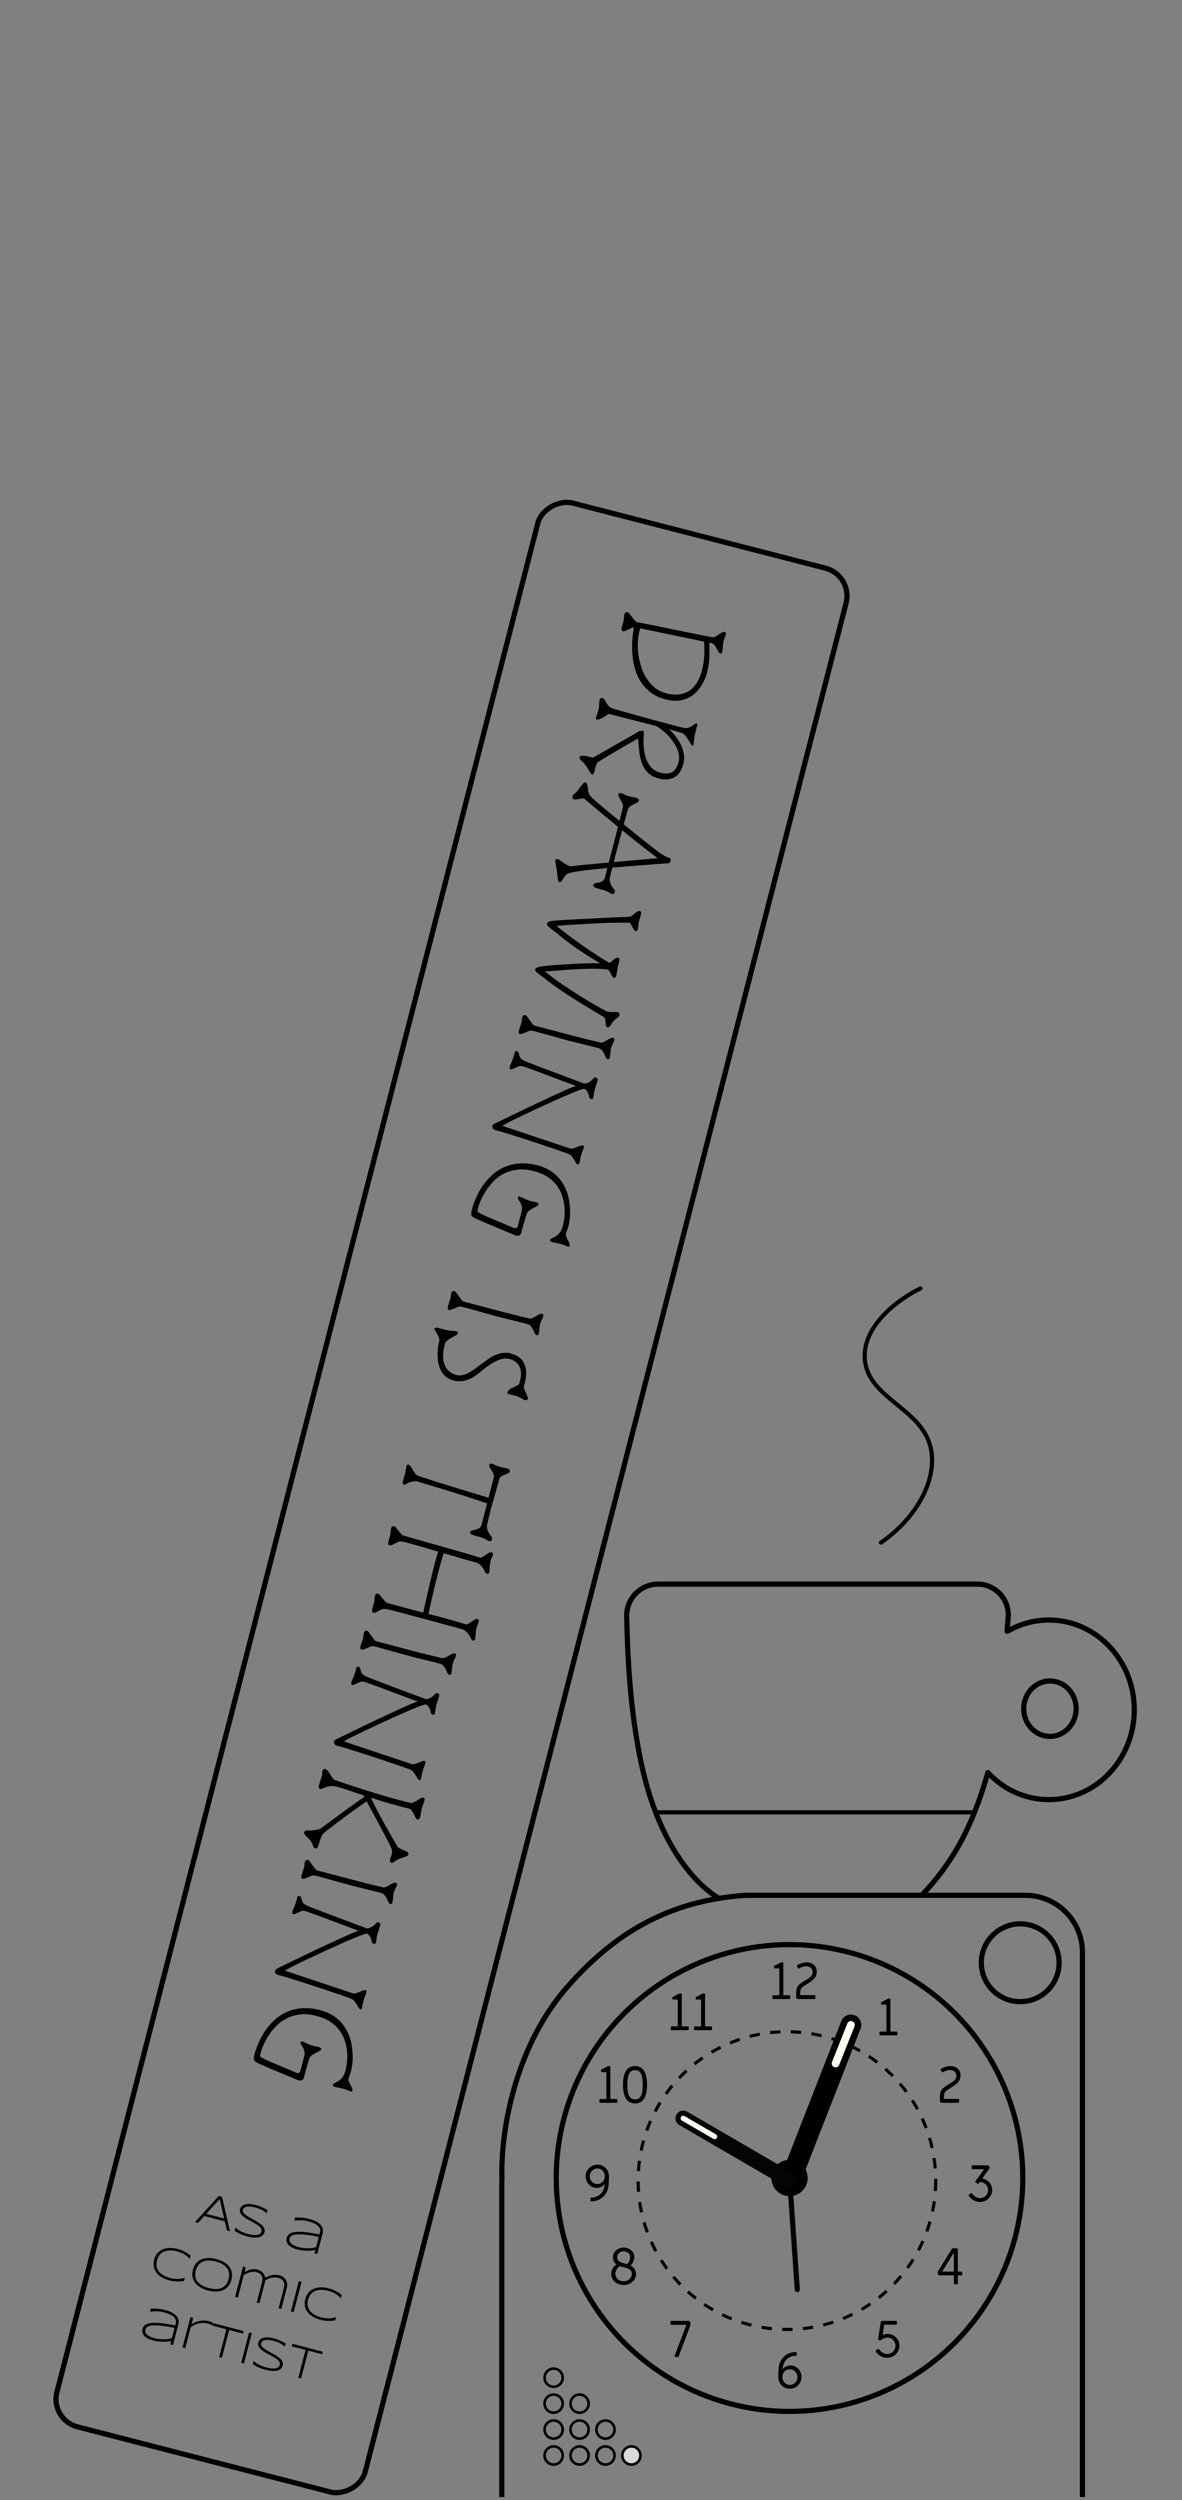 <svg width="228" height="482" viewBox="0 0 228 482" fill="none" xmlns="http://www.w3.org/2000/svg">
<rect x="0" y="0" width="228" height="482" fill="#808080" stroke="none"/>
<g clip-path="url(#clip0_1095_997)">
<path d="M43.772 430.024L43.369 428.275L39.402 427.241L38.197 428.571L37.614 428.419L42.195 423.373L42.82 423.536L44.355 430.175L43.772 430.024ZM42.375 423.969L39.789 426.819L43.237 427.718L42.375 423.969ZM51.438 426.704C51.341 426.621 51.229 426.531 51.099 426.434C50.971 426.334 50.82 426.235 50.645 426.138C50.474 426.042 50.276 425.948 50.051 425.856C49.828 425.762 49.574 425.677 49.291 425.604C48.947 425.514 48.636 425.454 48.356 425.424C48.08 425.394 47.837 425.397 47.627 425.434C47.422 425.468 47.252 425.536 47.12 425.637C46.99 425.74 46.903 425.879 46.857 426.055C46.818 426.202 46.83 426.343 46.892 426.477C46.957 426.612 47.056 426.742 47.19 426.868C47.326 426.995 47.49 427.121 47.682 427.246C47.877 427.37 48.084 427.493 48.303 427.617C48.525 427.738 48.753 427.863 48.986 427.99C49.222 428.118 49.449 428.25 49.665 428.385C49.884 428.518 50.087 428.657 50.273 428.803C50.463 428.946 50.62 429.097 50.745 429.257C50.873 429.417 50.962 429.586 51.013 429.763C51.067 429.94 51.067 430.13 51.015 430.331C50.958 430.549 50.867 430.73 50.742 430.873C50.617 431.013 50.469 431.124 50.296 431.206C50.127 431.286 49.937 431.341 49.726 431.371C49.519 431.399 49.302 431.407 49.075 431.397C48.85 431.387 48.621 431.36 48.387 431.317C48.155 431.278 47.929 431.23 47.708 431.172C47.2 431.04 46.749 430.883 46.354 430.701C45.962 430.52 45.596 430.317 45.255 430.092L45.425 429.442C45.75 429.772 46.116 430.035 46.522 430.232C46.931 430.429 47.372 430.589 47.845 430.713C48.18 430.8 48.494 430.861 48.788 430.895C49.082 430.929 49.343 430.931 49.572 430.9C49.802 430.866 49.992 430.794 50.142 430.685C50.294 430.576 50.396 430.421 50.449 430.22C50.491 430.058 50.481 429.904 50.419 429.758C50.36 429.612 50.263 429.474 50.128 429.341C49.997 429.207 49.834 429.077 49.64 428.951C49.448 428.825 49.243 428.702 49.023 428.581C48.804 428.457 48.576 428.334 48.338 428.212C48.104 428.087 47.879 427.96 47.661 427.831C47.443 427.702 47.239 427.567 47.049 427.426C46.861 427.287 46.703 427.139 46.574 426.985C46.448 426.828 46.358 426.662 46.304 426.487C46.252 426.313 46.252 426.127 46.304 425.929C46.355 425.733 46.437 425.57 46.55 425.439C46.663 425.305 46.798 425.199 46.955 425.122C47.114 425.045 47.289 424.993 47.482 424.964C47.675 424.933 47.874 424.921 48.081 424.93C48.291 424.936 48.505 424.957 48.723 424.993C48.941 425.028 49.153 425.073 49.36 425.127C49.587 425.186 49.798 425.252 49.995 425.324C50.194 425.397 50.382 425.475 50.56 425.558C50.742 425.638 50.917 425.723 51.084 425.812C51.255 425.902 51.426 425.995 51.597 426.091L51.438 426.704ZM60.665 434.426L60.834 433.78C60.601 433.837 60.342 433.879 60.056 433.904C59.774 433.931 59.479 433.94 59.172 433.933C58.868 433.926 58.56 433.902 58.247 433.86C57.934 433.818 57.632 433.758 57.34 433.682C56.96 433.583 56.627 433.46 56.341 433.313C56.059 433.167 55.83 433 55.654 432.812C55.48 432.621 55.362 432.412 55.3 432.184C55.24 431.953 55.243 431.706 55.312 431.442C55.38 431.181 55.505 430.968 55.687 430.804C55.873 430.637 56.107 430.512 56.389 430.428C56.672 430.342 56.998 430.292 57.368 430.279C57.741 430.264 58.15 430.277 58.593 430.317C59.038 430.354 59.513 430.414 60.018 430.498C60.527 430.579 61.059 430.675 61.614 430.786L61.73 430.34C61.778 430.158 61.785 429.989 61.753 429.833C61.722 429.676 61.658 429.531 61.563 429.397C61.468 429.26 61.347 429.137 61.201 429.026C61.055 428.912 60.891 428.809 60.709 428.716C60.53 428.624 60.337 428.542 60.129 428.469C59.924 428.395 59.715 428.33 59.503 428.274C59.217 428.2 58.952 428.146 58.709 428.113C58.467 428.08 58.237 428.062 58.019 428.06C57.803 428.055 57.592 428.061 57.388 428.077C57.184 428.094 56.977 428.114 56.768 428.138L56.93 427.517C57.351 427.515 57.794 427.534 58.26 427.573C58.728 427.611 59.213 427.695 59.715 427.826C60.14 427.936 60.528 428.077 60.877 428.246C61.227 428.413 61.518 428.612 61.748 428.841C61.979 429.071 62.14 429.332 62.23 429.625C62.321 429.915 62.319 430.241 62.225 430.601L61.192 434.564L60.665 434.426ZM61.491 431.258C60.55 431.068 59.739 430.934 59.057 430.856C58.378 430.779 57.812 430.754 57.36 430.781C56.908 430.809 56.56 430.888 56.317 431.018C56.077 431.149 55.927 431.33 55.867 431.559C55.819 431.746 55.822 431.924 55.878 432.093C55.937 432.263 56.042 432.421 56.195 432.567C56.349 432.71 56.546 432.84 56.788 432.957C57.031 433.072 57.311 433.171 57.628 433.254C57.816 433.302 58.011 433.343 58.215 433.374C58.422 433.404 58.629 433.427 58.837 433.441C59.046 433.453 59.254 433.459 59.46 433.458C59.666 433.455 59.863 433.444 60.049 433.426C60.236 433.408 60.408 433.381 60.565 433.347C60.725 433.313 60.863 433.272 60.979 433.223L61.491 431.258ZM35.496 439.773C35.27 439.805 35.047 439.83 34.827 439.848C34.611 439.867 34.388 439.874 34.159 439.869C33.93 439.864 33.693 439.845 33.447 439.811C33.202 439.777 32.939 439.724 32.658 439.651C32.312 439.56 31.987 439.445 31.681 439.305C31.378 439.166 31.104 439.003 30.859 438.818C30.613 438.633 30.4 438.428 30.22 438.202C30.04 437.974 29.899 437.726 29.796 437.46C29.695 437.195 29.638 436.911 29.623 436.607C29.611 436.304 29.649 435.986 29.736 435.651C29.823 435.316 29.946 435.02 30.104 434.761C30.265 434.504 30.454 434.284 30.671 434.101C30.891 433.919 31.135 433.774 31.403 433.665C31.671 433.553 31.957 433.476 32.262 433.435C32.566 433.393 32.885 433.385 33.217 433.411C33.549 433.437 33.89 433.496 34.239 433.587C34.519 433.66 34.775 433.741 35.006 433.832C35.236 433.922 35.453 434.021 35.655 434.128C35.857 434.235 36.048 434.35 36.228 434.473C36.412 434.593 36.595 434.723 36.776 434.861L36.61 435.499C36.475 435.355 36.328 435.213 36.167 435.075C36.006 434.936 35.827 434.804 35.629 434.68C35.434 434.557 35.22 434.443 34.987 434.34C34.753 434.237 34.498 434.149 34.22 434.077C33.658 433.93 33.156 433.865 32.714 433.879C32.271 433.894 31.886 433.978 31.558 434.132C31.234 434.284 30.965 434.501 30.752 434.785C30.542 435.066 30.387 435.403 30.285 435.794C30.183 436.185 30.154 436.555 30.2 436.903C30.248 437.251 30.377 437.572 30.585 437.866C30.796 438.157 31.092 438.417 31.471 438.646C31.851 438.873 32.322 439.059 32.883 439.205C33.161 439.278 33.428 439.326 33.685 439.351C33.945 439.376 34.192 439.383 34.425 439.371C34.661 439.36 34.881 439.334 35.086 439.293C35.293 439.251 35.486 439.199 35.662 439.139L35.496 439.773ZM44.639 439.535C44.502 440.06 44.289 440.488 43.999 440.822C43.71 441.152 43.367 441.399 42.971 441.562C42.575 441.722 42.136 441.803 41.654 441.804C41.172 441.806 40.671 441.739 40.149 441.603C39.624 441.466 39.151 441.279 38.728 441.042C38.306 440.805 37.959 440.519 37.689 440.185C37.42 439.849 37.239 439.466 37.148 439.036C37.058 438.604 37.082 438.126 37.218 437.601C37.309 437.252 37.435 436.948 37.597 436.687C37.76 436.424 37.95 436.201 38.167 436.018C38.385 435.833 38.627 435.687 38.894 435.581C39.163 435.476 39.45 435.405 39.753 435.369C40.059 435.331 40.378 435.327 40.709 435.359C41.041 435.388 41.381 435.448 41.729 435.539C42.251 435.675 42.722 435.861 43.142 436.098C43.561 436.334 43.904 436.62 44.171 436.956C44.438 437.289 44.617 437.672 44.708 438.104C44.798 438.534 44.776 439.011 44.639 439.535ZM44.09 439.392C44.198 438.978 44.225 438.595 44.172 438.242C44.122 437.89 43.993 437.571 43.785 437.287C43.578 437 43.292 436.75 42.927 436.537C42.565 436.321 42.125 436.146 41.606 436.011C41.088 435.876 40.615 435.813 40.188 435.823C39.765 435.834 39.391 435.913 39.068 436.062C38.745 436.208 38.474 436.424 38.255 436.709C38.036 436.991 37.873 437.336 37.767 437.744C37.659 438.158 37.632 438.541 37.685 438.894C37.738 439.247 37.87 439.568 38.079 439.855C38.29 440.14 38.577 440.391 38.942 440.607C39.31 440.821 39.753 440.996 40.272 441.131C40.791 441.266 41.26 441.329 41.68 441.321C42.104 441.31 42.476 441.231 42.795 441.085C43.116 440.935 43.384 440.719 43.6 440.436C43.819 440.154 43.982 439.806 44.09 439.392ZM47.407 437.132L47.173 438.029C47.325 437.954 47.494 437.875 47.679 437.793C47.864 437.711 48.062 437.643 48.273 437.589C48.484 437.535 48.706 437.502 48.939 437.49C49.172 437.479 49.412 437.505 49.659 437.569C50.053 437.672 50.378 437.852 50.635 438.11C50.892 438.364 51.066 438.702 51.157 439.122C51.382 439.002 51.608 438.901 51.836 438.818C52.064 438.732 52.291 438.668 52.516 438.627C52.745 438.587 52.974 438.569 53.202 438.574C53.431 438.579 53.66 438.612 53.89 438.672C54.182 438.748 54.434 438.867 54.646 439.028C54.861 439.19 55.03 439.379 55.152 439.596C55.274 439.812 55.35 440.05 55.38 440.309C55.413 440.566 55.394 440.827 55.325 441.094L54.265 445.159L53.734 445.021L54.758 441.092C54.821 440.848 54.848 440.623 54.838 440.418C54.832 440.21 54.783 440.023 54.693 439.858C54.606 439.693 54.475 439.551 54.3 439.433C54.129 439.312 53.91 439.217 53.643 439.148C53.431 439.093 53.211 439.069 52.985 439.076C52.763 439.082 52.543 439.111 52.327 439.164C52.111 439.213 51.904 439.281 51.706 439.365C51.509 439.45 51.33 439.544 51.169 439.648C51.163 439.731 51.152 439.801 51.138 439.857C51.126 439.915 51.109 439.983 51.089 440.063L50.047 444.06L49.515 443.921L50.539 439.992C50.615 439.703 50.64 439.451 50.614 439.235C50.589 439.017 50.525 438.829 50.42 438.671C50.316 438.514 50.177 438.385 50.003 438.286C49.833 438.184 49.639 438.104 49.42 438.047C49.213 437.993 48.999 437.975 48.776 437.993C48.556 438.011 48.34 438.053 48.126 438.119C47.912 438.184 47.709 438.267 47.516 438.368C47.324 438.467 47.153 438.571 47.003 438.68L45.884 442.975L45.352 442.836L46.875 436.993L47.407 437.132ZM56.117 445.642L57.64 439.799L58.172 439.938L56.649 445.781L56.117 445.642ZM64.643 447.369C64.417 447.401 64.194 447.426 63.974 447.444C63.757 447.464 63.534 447.471 63.306 447.466C63.077 447.46 62.84 447.441 62.594 447.407C62.349 447.374 62.086 447.32 61.805 447.247C61.459 447.157 61.133 447.042 60.828 446.901C60.525 446.762 60.251 446.6 60.005 446.415C59.76 446.23 59.547 446.024 59.367 445.799C59.187 445.57 59.046 445.323 58.943 445.057C58.842 444.791 58.785 444.507 58.77 444.203C58.758 443.901 58.796 443.582 58.883 443.247C58.97 442.913 59.093 442.616 59.251 442.358C59.412 442.1 59.601 441.88 59.818 441.697C60.038 441.516 60.282 441.37 60.549 441.261C60.818 441.15 61.104 441.073 61.409 441.031C61.713 440.989 62.032 440.981 62.364 441.008C62.696 441.034 63.037 441.092 63.385 441.183C63.666 441.256 63.922 441.338 64.153 441.428C64.383 441.519 64.6 441.618 64.802 441.725C65.004 441.832 65.195 441.947 65.375 442.069C65.559 442.19 65.741 442.319 65.923 442.457L65.757 443.095C65.622 442.951 65.474 442.81 65.314 442.671C65.153 442.532 64.974 442.401 64.776 442.277C64.581 442.153 64.367 442.04 64.134 441.937C63.9 441.833 63.645 441.745 63.367 441.673C62.805 441.527 62.303 441.461 61.86 441.476C61.418 441.491 61.032 441.575 60.705 441.729C60.38 441.88 60.112 442.098 59.899 442.381C59.689 442.663 59.533 442.999 59.431 443.39C59.329 443.782 59.301 444.151 59.347 444.499C59.395 444.848 59.523 445.169 59.731 445.462C59.943 445.754 60.239 446.014 60.618 446.243C60.998 446.469 61.469 446.655 62.03 446.802C62.308 446.874 62.575 446.922 62.832 446.947C63.092 446.972 63.339 446.979 63.572 446.967C63.808 446.956 64.028 446.93 64.232 446.89C64.44 446.847 64.632 446.796 64.808 446.735L64.643 447.369ZM32.843 451.977L33.012 451.331C32.779 451.388 32.52 451.43 32.235 451.455C31.952 451.481 31.658 451.491 31.351 451.484C31.047 451.477 30.738 451.453 30.425 451.41C30.112 451.368 29.81 451.309 29.518 451.233C29.138 451.134 28.805 451.011 28.52 450.864C28.237 450.717 28.008 450.55 27.833 450.362C27.659 450.172 27.541 449.962 27.479 449.734C27.418 449.503 27.422 449.256 27.491 448.993C27.559 448.732 27.684 448.519 27.866 448.355C28.052 448.188 28.285 448.063 28.568 447.979C28.851 447.892 29.177 447.843 29.547 447.83C29.92 447.815 30.328 447.828 30.772 447.868C31.216 447.905 31.691 447.965 32.196 448.048C32.705 448.129 33.237 448.226 33.792 448.337L33.909 447.89C33.956 447.709 33.964 447.54 33.932 447.383C33.9 447.227 33.836 447.081 33.741 446.948C33.647 446.811 33.526 446.687 33.379 446.576C33.233 446.463 33.069 446.359 32.888 446.267C32.709 446.175 32.515 446.092 32.307 446.02C32.102 445.945 31.894 445.88 31.681 445.825C31.395 445.75 31.13 445.697 30.888 445.664C30.645 445.631 30.415 445.613 30.198 445.611C29.981 445.606 29.77 445.612 29.566 445.628C29.362 445.644 29.156 445.665 28.947 445.689L29.108 445.068C29.53 445.066 29.973 445.085 30.438 445.124C30.907 445.161 31.392 445.245 31.894 445.376C32.319 445.487 32.706 445.627 33.056 445.797C33.406 445.964 33.696 446.162 33.927 446.392C34.157 446.622 34.318 446.883 34.408 447.176C34.499 447.466 34.498 447.791 34.404 448.151L33.371 452.115L32.843 451.977ZM33.669 448.809C32.729 448.618 31.918 448.484 31.236 448.406C30.556 448.329 29.991 448.304 29.538 448.332C29.086 448.359 28.739 448.438 28.496 448.569C28.256 448.7 28.106 448.88 28.046 449.11C27.997 449.297 28.001 449.475 28.056 449.644C28.115 449.814 28.221 449.972 28.374 450.117C28.527 450.26 28.725 450.391 28.967 450.508C29.209 450.623 29.489 450.721 29.807 450.804C29.994 450.853 30.189 450.893 30.393 450.925C30.6 450.955 30.808 450.977 31.016 450.992C31.225 451.004 31.432 451.01 31.638 451.009C31.845 451.005 32.041 450.995 32.228 450.977C32.414 450.958 32.586 450.932 32.743 450.897C32.904 450.864 33.042 450.822 33.157 450.774L33.669 448.809ZM40.94 448.329C40.865 448.282 40.757 448.225 40.617 448.158C40.48 448.089 40.297 448.025 40.068 447.965C39.75 447.883 39.441 447.844 39.139 447.85C38.842 447.855 38.555 447.892 38.279 447.962C38.006 448.034 37.745 448.132 37.494 448.257C37.244 448.38 37.011 448.519 36.795 448.674L35.737 452.731L35.206 452.593L36.729 446.75L37.26 446.888L36.95 448.079C37.191 447.933 37.443 447.807 37.707 447.7C37.974 447.594 38.246 447.515 38.523 447.463C38.801 447.408 39.083 447.383 39.369 447.388C39.659 447.391 39.948 447.43 40.237 447.505C40.337 447.531 40.425 447.557 40.503 447.584C40.582 447.607 40.653 447.632 40.716 447.657C40.782 447.681 40.844 447.704 40.901 447.728C40.959 447.752 41.017 447.778 41.077 447.806L40.94 448.329ZM44.2 449.215L42.803 454.573L42.276 454.435L43.672 449.077L41.014 448.385L41.141 447.9L46.984 449.423L46.857 449.907L44.2 449.215ZM46.522 455.542L48.045 449.699L48.576 449.838L47.053 455.681L46.522 455.542ZM54.953 452.422C54.857 452.339 54.744 452.249 54.615 452.152C54.487 452.052 54.335 451.953 54.161 451.856C53.989 451.76 53.791 451.666 53.566 451.574C53.343 451.48 53.089 451.395 52.806 451.322C52.463 451.232 52.151 451.172 51.872 451.142C51.595 451.112 51.352 451.115 51.143 451.151C50.937 451.186 50.768 451.254 50.635 451.355C50.506 451.458 50.418 451.597 50.372 451.773C50.334 451.92 50.346 452.061 50.407 452.195C50.472 452.33 50.571 452.46 50.705 452.586C50.842 452.712 51.006 452.838 51.197 452.964C51.392 453.087 51.599 453.211 51.818 453.335C52.041 453.456 52.269 453.581 52.502 453.708C52.738 453.836 52.964 453.968 53.18 454.103C53.4 454.236 53.602 454.375 53.789 454.52C53.978 454.664 54.136 454.815 54.261 454.975C54.388 455.135 54.478 455.304 54.528 455.481C54.582 455.658 54.583 455.848 54.53 456.049C54.473 456.267 54.382 456.448 54.257 456.591C54.133 456.731 53.984 456.842 53.812 456.924C53.642 457.004 53.453 457.059 53.242 457.089C53.035 457.117 52.818 457.125 52.59 457.115C52.366 457.105 52.137 457.078 51.903 457.035C51.671 456.996 51.444 456.948 51.223 456.89C50.715 456.758 50.264 456.601 49.87 456.419C49.478 456.238 49.111 456.035 48.77 455.81L48.94 455.16C49.266 455.49 49.632 455.753 50.037 455.95C50.446 456.147 50.887 456.307 51.361 456.431C51.695 456.518 52.009 456.579 52.303 456.613C52.597 456.647 52.859 456.649 53.088 456.618C53.318 456.584 53.507 456.512 53.657 456.403C53.809 456.294 53.912 456.139 53.964 455.938C54.006 455.776 53.997 455.622 53.935 455.476C53.876 455.33 53.779 455.191 53.644 455.059C53.512 454.925 53.349 454.795 53.155 454.669C52.964 454.543 52.758 454.42 52.538 454.299C52.319 454.175 52.091 454.052 51.854 453.93C51.62 453.805 51.394 453.678 51.176 453.549C50.959 453.42 50.755 453.285 50.564 453.144C50.377 453.004 50.218 452.857 50.089 452.702C49.963 452.546 49.873 452.38 49.819 452.205C49.767 452.031 49.767 451.845 49.819 451.647C49.87 451.451 49.952 451.288 50.065 451.157C50.179 451.023 50.314 450.917 50.47 450.84C50.629 450.763 50.805 450.711 50.997 450.682C51.19 450.651 51.39 450.639 51.596 450.648C51.807 450.654 52.021 450.675 52.239 450.71C52.456 450.746 52.669 450.791 52.876 450.845C53.102 450.904 53.314 450.97 53.51 451.042C53.709 451.115 53.898 451.193 54.076 451.276C54.258 451.356 54.432 451.441 54.6 451.53C54.77 451.62 54.941 451.713 55.113 451.809L54.953 452.422ZM59.468 453.194L58.072 458.552L57.544 458.415L58.941 453.057L56.283 452.364L56.41 451.879L62.252 453.402L62.126 453.887L59.468 453.194Z" fill="black"/>
<rect x="164.578" y="110.922" width="383" height="61.422" rx="5.5" transform="rotate(104.437 164.578 110.922)" stroke="black"/>
<path d="M121.012 118.024C121.149 118.059 121.262 118.136 121.352 118.256C121.442 118.376 121.542 118.503 121.653 118.636C121.764 118.77 121.877 118.912 121.991 119.062C122.106 119.213 122.216 119.35 122.321 119.474C122.577 119.766 122.761 119.926 122.875 119.955C124.355 120.223 126.247 120.598 128.552 121.078C132.686 121.941 135.647 122.533 137.435 122.857C137.621 122.888 137.837 122.831 138.085 122.685L139.187 121.977C139.415 121.842 139.612 121.796 139.779 121.839C140.013 121.899 140.093 122.077 140.017 122.372L139.611 123.429C139.51 123.822 139.451 124.211 139.433 124.593C139.408 125.127 139.368 125.504 139.311 125.724C139.253 125.95 139.118 126.037 138.906 125.982C138.739 125.939 138.568 125.726 138.393 125.342C138.027 124.538 137.644 124.084 137.243 123.981L136.831 123.887L136.84 126.249C136.792 129.318 135.95 131.711 134.315 133.428C133.421 134.36 132.283 134.91 130.901 135.078C130.176 135.166 129.296 135.077 128.259 134.81C127.223 134.543 126.307 134.105 125.512 133.497C124.716 132.889 124.066 132.185 123.562 131.386C123.064 130.596 122.692 129.738 122.446 128.812C122.199 127.893 122.041 126.969 121.974 126.04C121.855 124.372 121.957 122.676 122.279 120.952C122.132 120.962 121.856 121.06 121.453 121.247C121.056 121.443 120.768 121.575 120.589 121.642C120.409 121.716 120.262 121.739 120.148 121.71C119.891 121.644 119.821 121.383 119.938 120.93L120.252 119.801C120.311 119.574 120.348 119.321 120.363 119.042C120.402 118.262 120.619 117.922 121.012 118.024ZM135.804 123.695L123.478 121.139L123.416 121.377C122.803 123.761 122.907 126.191 123.729 128.67C124.286 130.362 125.164 131.682 126.365 132.628C126.99 133.112 127.761 133.471 128.676 133.707C129.599 133.945 130.447 133.989 131.219 133.841C131.997 133.703 132.663 133.418 133.218 132.988C134.248 132.181 134.981 130.933 135.415 129.246C135.85 127.559 135.979 125.709 135.804 123.695ZM115.576 135.804C115.58 134.877 115.783 134.466 116.184 134.569C116.358 134.614 116.532 134.784 116.706 135.079C116.879 135.381 117.024 135.616 117.142 135.784C117.26 135.951 117.379 136.087 117.497 136.19C117.753 136.417 118.134 136.6 118.639 136.738C119.15 136.885 119.627 137.02 120.071 137.143C120.514 137.273 121.018 137.415 121.583 137.568C122.147 137.73 122.742 137.895 123.368 138.064C123.992 138.241 124.628 138.417 125.277 138.592C125.933 138.769 126.571 138.941 127.189 139.108C130.032 139.88 131.604 140.289 131.907 140.335C132.218 140.383 132.459 140.384 132.632 140.34C132.81 140.305 132.978 140.248 133.136 140.167C133.292 140.095 133.445 140.001 133.596 139.886C133.744 139.779 133.872 139.691 133.979 139.622C134.144 139.511 134.284 139.471 134.397 139.5C134.511 139.529 134.545 139.631 134.5 139.805L134.363 140.29C134.116 141.251 133.96 142.013 133.895 142.577C133.838 143.144 133.794 143.487 133.763 143.608C133.73 143.737 133.668 143.789 133.577 143.766C133.486 143.743 133.382 143.631 133.264 143.431C132.815 142.67 132.471 142.154 132.235 141.884C131.998 141.613 131.855 141.463 131.806 141.434C131.762 141.415 131.678 141.381 131.553 141.333C131.434 141.294 131.289 141.249 131.117 141.196C130.945 141.144 130.757 141.088 130.555 141.028C130.358 140.977 130.166 140.924 129.979 140.867C129.414 140.714 129.082 140.624 128.983 140.599C129.726 141.129 130.438 141.986 131.117 143.169C131.594 144.01 131.873 144.888 131.951 145.804C132.027 146.67 131.815 147.588 131.315 148.557C130.835 149.482 130.07 150.039 129.021 150.229C128.464 150.327 127.821 150.283 127.095 150.096C126.376 149.911 125.798 149.649 125.361 149.311C124.931 148.974 124.58 148.585 124.306 148.144C124.031 147.71 123.822 147.236 123.68 146.724C123.535 146.219 123.424 145.71 123.346 145.198L123.056 142.376C117.937 145.31 115.32 146.871 115.207 147.06C115.052 147.286 114.934 147.586 114.854 147.961C114.779 148.345 114.713 148.619 114.655 148.781C114.525 149.191 114.389 149.378 114.245 149.341C114.101 149.304 113.909 149.077 113.67 148.661C113.178 147.784 112.703 147.153 112.245 146.769C112.015 146.565 111.877 146.396 111.83 146.263C111.776 146.128 111.757 146.03 111.773 145.97C111.862 145.622 112.603 145.627 113.995 145.985C114.29 146.061 114.465 146.074 114.518 146.023C114.577 145.982 114.727 145.887 114.966 145.739C115.212 145.601 115.524 145.423 115.902 145.206C116.288 144.99 116.718 144.746 117.192 144.473C117.673 144.201 118.165 143.921 118.668 143.631C119.175 143.35 119.671 143.07 120.154 142.791C120.643 142.522 121.083 142.272 121.473 142.041C122.38 141.525 122.889 141.224 123 141.14C123.108 141.063 123.263 140.994 123.464 140.933C123.666 140.871 123.819 140.855 123.925 140.882C124.152 140.94 124.245 141.129 124.202 141.449C124.168 141.771 124.143 142.164 124.129 142.628C124.112 143.1 124.127 143.592 124.173 144.104C124.218 144.616 124.304 145.13 124.429 145.646C124.562 146.164 124.749 146.644 124.99 147.085C125.542 148.075 126.321 148.699 127.328 148.958C128.341 149.219 129.126 149.179 129.682 148.838C130.245 148.499 130.648 147.86 130.889 146.922C131.129 145.991 130.967 144.99 130.404 143.917C129.744 142.658 128.751 141.531 127.426 140.537C127.095 140.29 126.827 140.108 126.623 139.991L117.692 137.692C117.517 137.647 117.323 137.698 117.108 137.844C116.516 138.232 116.148 138.456 116.003 138.516C115.866 138.577 115.749 138.624 115.653 138.655C115.083 138.864 114.86 138.726 114.985 138.241L115.397 137.016C115.52 136.54 115.579 136.136 115.576 135.804ZM110.741 154.114C110.461 154.042 110.36 153.855 110.438 153.552C110.494 153.333 110.621 153.156 110.817 153.021C111.011 152.893 111.206 152.701 111.401 152.445C111.594 152.196 111.783 151.946 111.969 151.696C112.428 151.072 112.733 150.779 112.884 150.818C113.043 150.859 113.171 151.021 113.268 151.304C113.37 151.596 113.42 151.839 113.419 152.033C113.425 152.228 113.441 152.417 113.466 152.601C113.524 153.003 113.789 153.431 114.261 153.883C115.158 154.695 116.903 156.156 119.497 158.268L120.058 156.089C120.127 155.825 120.165 155.613 120.174 155.454C120.188 155.304 120.145 155.111 120.044 154.876C119.942 154.648 119.828 154.429 119.705 154.22C119.581 154.01 119.471 153.812 119.374 153.626C119.282 153.449 119.254 153.293 119.289 153.157C119.374 152.824 119.669 152.791 120.173 153.058C120.557 153.261 121.017 153.432 121.554 153.57L122.499 153.753C123.067 153.899 123.313 154.116 123.239 154.403C123.2 154.555 123.044 154.692 122.77 154.815C121.773 155.244 121.23 155.629 121.142 155.969L120.317 158.939C124.636 162.439 127.096 164.367 127.698 164.724C128.298 165.088 128.787 165.319 129.165 165.416C129.271 165.443 129.336 165.521 129.36 165.648C129.382 165.782 129.378 165.906 129.349 166.02C129.278 166.292 129.08 166.435 128.754 166.448C128.434 166.47 127.9 166.506 127.153 166.556C126.405 166.613 125.545 166.678 124.574 166.751C121.793 166.963 119.643 167.135 118.124 167.269C117.722 168.706 117.549 169.549 117.606 169.798C117.663 170.046 117.736 170.267 117.823 170.459C117.98 170.822 118.146 171.102 118.321 171.301C118.501 171.508 118.595 171.662 118.602 171.76C118.608 171.859 118.601 171.95 118.58 172.033C118.48 172.419 118.196 172.475 117.726 172.2C117.266 171.92 116.817 171.72 116.38 171.6C115.951 171.481 115.59 171.38 115.296 171.296C115.011 171.215 114.788 171.125 114.628 171.027C114.465 170.937 114.407 170.801 114.454 170.62C114.47 170.559 114.517 170.487 114.595 170.402C114.679 170.327 114.771 170.282 114.872 170.267L115.62 170.133C116.113 170.035 116.456 169.768 116.649 169.333L117.157 167.359C112.518 167.77 109.936 168.146 109.413 168.487C109.247 168.598 109.112 168.728 109.009 168.879C108.906 169.03 108.813 169.155 108.731 169.255C108.654 169.365 108.581 169.475 108.512 169.586C108.443 169.698 108.378 169.794 108.317 169.875C108.088 170.171 107.884 170.163 107.706 169.851C107.639 169.737 107.58 169.403 107.528 168.849C107.475 168.303 107.435 167.929 107.406 167.728L107.126 166.277C107.073 165.763 107.209 165.548 107.534 165.632C107.768 165.692 107.935 165.767 108.033 165.857C108.131 165.946 108.255 166.043 108.406 166.146C108.555 166.257 108.719 166.372 108.898 166.491C109.453 166.843 109.851 167.019 110.094 167.017C110.847 166.912 113.293 166.67 117.432 166.292L119.202 159.415C116.859 157.488 114.711 155.693 112.76 154.029C112.616 153.927 112.421 153.901 112.175 153.951C111.453 154.12 110.976 154.175 110.741 154.114ZM120.013 160.071C119.461 162.091 118.918 164.137 118.385 166.21L123.202 165.781C125.432 165.58 126.659 165.469 126.883 165.446C125.403 164.395 123.113 162.604 120.013 160.071ZM118.685 195.124C119.326 195.08 119.592 195.269 119.483 195.693C119.425 195.92 119.281 196.101 119.053 196.235L119.07 196.216C118.64 196.54 118.303 196.893 118.059 197.274C117.552 198.088 117.187 198.296 116.966 197.901C116.884 197.75 116.835 197.548 116.82 197.294C116.805 197.04 116.787 196.842 116.767 196.7C116.703 196.353 116.57 196.12 116.366 196.003C111.112 192.941 107.374 190.506 105.153 188.7L103.813 187.701C102.942 187.042 103.046 186.605 104.126 186.39C105.198 186.174 107.641 185.976 111.455 185.797C113.17 185.714 114.605 185.688 115.758 185.719C112.341 183.701 109.636 181.831 107.643 180.108L106.139 178.946C105.668 178.583 105.458 178.303 105.508 178.106C105.565 177.887 105.76 177.723 106.094 177.616C106.368 177.525 107.911 177.406 110.724 177.259C113.535 177.119 115.411 177.025 116.351 176.977C118.214 176.884 119.52 176.825 120.269 176.8C121.025 176.777 121.461 176.744 121.577 176.701C121.693 176.658 121.803 176.606 121.908 176.544C121.965 176.51 122.109 176.39 122.34 176.183C122.81 175.764 123.167 175.586 123.409 175.648C123.659 175.712 123.732 175.945 123.629 176.346L123.314 177.426C123.188 177.918 123.123 178.281 123.119 178.514C123.104 179.26 122.927 179.59 122.586 179.502C122.427 179.461 122.263 179.269 122.093 178.927C121.921 178.593 121.787 178.344 121.692 178.183C121.561 177.971 121.439 177.88 121.327 177.907C118.936 177.824 114.855 177.979 109.082 178.373C108.35 178.427 107.777 178.477 107.361 178.523C110.627 181.163 114.017 183.536 117.532 185.643C117.721 185.57 117.932 185.423 118.167 185.201C118.624 184.77 118.978 184.587 119.228 184.651C119.477 184.716 119.549 184.956 119.442 185.372L119.202 186.254L118.897 188.003C118.796 188.396 118.632 188.564 118.405 188.505C118.261 188.468 118.136 188.344 118.03 188.131L117.836 187.754C117.728 187.549 117.622 187.364 117.519 187.2C117.429 187.048 117.304 186.952 117.146 186.911C115.521 186.67 112.568 186.72 108.285 187.062C106.482 187.203 105.427 187.274 105.12 187.276C106.998 188.848 109.759 190.737 113.403 192.941C115.567 194.249 116.872 194.96 117.319 195.075C117.508 195.124 117.963 195.14 118.685 195.124ZM100.612 197.078L100.712 196.221C100.819 195.805 101.031 195.638 101.349 195.719C101.474 195.768 101.581 195.852 101.671 195.972C101.76 196.099 101.851 196.228 101.947 196.357C102.05 196.489 102.155 196.633 102.26 196.789C102.37 196.954 102.473 197.102 102.569 197.231C102.806 197.534 102.988 197.702 103.117 197.736L111.004 199.814C112.812 200.28 114.433 200.677 115.865 201.005C116.099 201.066 116.525 200.901 117.141 200.511C117.67 200.179 118.045 200.042 118.264 200.098C118.589 200.182 118.585 200.528 118.251 201.136C117.975 201.645 117.816 202.169 117.774 202.707C117.738 203.254 117.688 203.653 117.624 203.902C117.557 204.16 117.418 204.261 117.207 204.206C117.048 204.166 116.9 203.986 116.764 203.669C116.634 203.361 116.507 203.103 116.383 202.893C116.257 202.691 116.137 202.531 116.022 202.413C115.857 202.241 115.634 202.12 115.354 202.048L109.793 200.664L103.353 198.885L103.013 198.798C102.907 198.771 102.762 198.737 102.579 198.698C102.393 198.667 102.155 198.714 101.864 198.841C101.572 198.975 101.308 199.089 101.075 199.182C100.697 199.335 100.439 199.394 100.303 199.359C100.061 199.296 99.993 199.061 100.098 198.652L100.612 197.078ZM98.525 206.173C98.222 206.095 98.233 205.723 98.558 205.057C98.806 204.564 99.051 203.848 99.292 202.91C99.349 202.691 99.468 202.604 99.649 202.651C99.876 202.71 100.017 202.867 100.072 203.123C100.127 203.379 100.187 203.584 100.253 203.738C100.326 203.894 100.417 204.023 100.529 204.124C100.736 204.322 101.169 204.551 101.828 204.809C102.495 205.07 103.101 205.303 103.645 205.507C104.195 205.721 104.802 205.95 105.465 206.194C106.127 206.444 106.788 206.695 107.45 206.946C108.119 207.199 108.766 207.443 109.392 207.676C109.392 207.676 110.47 208.079 112.626 208.884C112.951 208.968 113.39 208.815 113.943 208.424C114.101 208.312 114.238 208.186 114.354 208.046C114.557 207.792 114.742 207.686 114.908 207.729C115.233 207.813 115.351 208.029 115.262 208.377L114.742 209.973C114.656 210.306 114.599 210.606 114.571 210.873C114.548 211.15 114.507 211.401 114.449 211.628C114.388 211.863 114.256 211.954 114.052 211.901C113.817 211.841 113.673 211.666 113.618 211.378C113.484 210.674 113.184 210.181 112.716 209.899C111.91 210.023 109.075 211.209 104.212 213.458C99.424 215.67 97.003 216.878 96.951 217.082C96.945 217.105 96.967 217.111 97.019 217.1L110.012 221.437C110.223 221.492 110.495 221.457 110.825 221.332C111.156 221.207 111.47 221.083 111.769 220.958C112.067 220.833 112.284 220.788 112.42 220.823C112.61 220.872 112.675 221.01 112.617 221.237C112.556 221.471 112.469 221.715 112.356 221.968C112.242 222.221 112.139 222.529 112.045 222.892L111.795 224.099C111.641 224.696 111.368 224.662 110.974 223.996L110.654 223.454C110.401 223.058 110.2 222.805 110.051 222.694C109.908 222.592 109.656 222.475 109.295 222.342C108.941 222.21 108.476 222.042 107.9 221.837C107.321 221.64 106.664 221.419 105.929 221.173C105.194 220.927 104.429 220.67 103.635 220.401C102.847 220.141 102.058 219.882 101.27 219.622C100.48 219.371 99.745 219.137 99.067 218.922C97.56 218.445 96.572 218.147 96.103 218.026L95.725 217.941C95.4 217.857 95.186 217.733 95.082 217.57C94.98 217.406 94.944 217.264 94.975 217.143C95.025 216.946 95.103 216.817 95.208 216.755C95.303 216.699 95.499 216.596 95.795 216.446C96.1 216.299 96.496 216.106 96.985 215.869C97.481 215.634 98.052 215.357 98.699 215.04C99.343 214.73 100.025 214.401 100.743 214.054C101.47 213.708 102.215 213.351 102.979 212.983C103.749 212.625 104.501 212.274 105.235 211.93C105.976 211.589 106.681 211.262 107.351 210.95C108.018 210.646 108.616 210.377 109.144 210.142C110.271 209.649 110.933 209.396 111.13 209.382C104.62 206.94 101.285 205.698 101.126 205.657L100.831 205.581C100.513 205.499 100.242 205.502 100.018 205.59C100.018 205.59 99.794 205.693 99.345 205.901C98.897 206.108 98.623 206.199 98.525 206.173ZM100.541 237.683C100.374 238.334 99.825 238.426 98.896 237.961L93.62 235.756C92.407 235.234 91.657 234.887 91.37 234.717C91.091 234.548 90.936 234.367 90.905 234.173C90.866 233.978 90.923 233.585 91.075 232.995C91.227 232.405 91.501 231.669 91.898 230.787C92.285 229.91 92.753 229.095 93.302 228.341C93.851 227.587 94.476 226.913 95.178 226.319C95.879 225.725 96.661 225.257 97.524 224.914C99.369 224.171 101.407 224.087 103.639 224.661C105.637 225.175 107.176 226.185 108.257 227.689C109.159 228.946 109.703 230.47 109.888 232.26C110.053 233.746 109.963 235.163 109.616 236.51L109.178 237.789C109.12 238.016 109.139 238.238 109.236 238.457C109.355 238.746 109.508 239.06 109.696 239.398C109.881 239.744 109.952 240.001 109.909 240.167C109.847 240.409 109.616 240.427 109.218 240.219C108.844 240.042 108.415 239.891 107.931 239.767L106.688 239.519C106.264 239.41 106.076 239.261 106.125 239.072C106.162 238.928 106.355 238.776 106.702 238.616C107.05 238.455 107.34 238.271 107.57 238.065C107.809 237.86 107.992 237.649 108.12 237.432C108.492 236.834 108.745 235.85 108.88 234.481C109.009 233.103 108.853 231.767 108.411 230.476C107.925 229.012 106.997 227.821 105.628 226.904C104.911 226.429 103.996 226.048 102.884 225.762C101.78 225.477 100.745 225.392 99.779 225.507C98.82 225.631 97.959 225.889 97.196 226.282C96.433 226.674 95.767 227.164 95.196 227.751C94.624 228.346 94.134 228.962 93.728 229.6C92.826 231.005 92.281 232.321 92.094 233.548C92.175 233.738 92.826 234.091 94.048 234.608C95.276 235.133 96.145 235.502 96.655 235.714L99.166 236.772C99.197 236.78 99.227 236.788 99.257 236.796C99.582 236.879 99.802 236.702 99.915 236.263L100.619 233.528C100.749 233.021 100.684 232.504 100.425 231.978L99.967 231.218C99.907 231.074 99.893 230.941 99.924 230.82C99.955 230.699 100.035 230.655 100.164 230.688C100.338 230.733 100.554 230.817 100.813 230.94C101.434 231.253 102.021 231.481 102.573 231.623L103.314 231.753C103.745 231.864 103.935 232.022 103.882 232.226C103.845 232.37 103.67 232.519 103.356 232.672C103.042 232.825 102.787 232.953 102.592 233.056C102.394 233.166 102.229 233.273 102.098 233.376C101.863 233.566 101.71 233.753 101.639 233.936C101.568 234.119 101.504 234.304 101.447 234.492C101.389 234.686 101.326 234.9 101.258 235.133C101.188 235.373 101.117 235.621 101.043 235.876C100.967 236.139 100.895 236.386 100.827 236.619C100.638 237.321 100.543 237.675 100.541 237.683ZM86.915 250.281L87.015 249.424C87.122 249.007 87.335 248.84 87.652 248.922C87.777 248.97 87.885 249.054 87.975 249.174C88.063 249.302 88.155 249.431 88.251 249.56C88.354 249.692 88.458 249.835 88.563 249.991C88.674 250.157 88.777 250.305 88.873 250.434C89.109 250.737 89.292 250.905 89.421 250.938L97.308 253.017C99.116 253.483 100.736 253.88 102.168 254.208C102.403 254.268 102.828 254.104 103.445 253.714C103.974 253.382 104.348 253.244 104.568 253.301C104.893 253.385 104.889 253.73 104.555 254.338C104.278 254.848 104.119 255.372 104.077 255.91C104.041 256.457 103.991 256.855 103.927 257.105C103.861 257.362 103.722 257.464 103.51 257.409C103.351 257.368 103.204 257.189 103.067 256.872C102.937 256.564 102.81 256.305 102.686 256.096C102.561 255.894 102.441 255.734 102.326 255.616C102.16 255.444 101.938 255.322 101.658 255.25L96.096 253.867L89.657 252.088L89.316 252.001C89.21 251.973 89.066 251.94 88.882 251.901C88.697 251.869 88.459 251.917 88.168 252.044C87.875 252.178 87.612 252.292 87.378 252.385C87 252.538 86.743 252.596 86.607 252.561C86.365 252.499 86.296 252.264 86.401 251.855L86.915 250.281ZM98.268 268.838C97.845 268.729 97.762 268.502 98.02 268.157C98.206 267.907 98.442 267.725 98.729 267.614C99.126 267.45 99.574 267.23 100.072 266.955C100.557 265.7 100.63 264.614 100.294 263.697C99.961 262.828 99.272 262.26 98.228 261.991C97.381 261.773 96.383 261.996 95.236 262.661C94.534 263.069 93.969 263.448 93.54 263.797C93.119 264.149 92.742 264.451 92.411 264.704C92.085 264.967 91.739 265.213 91.374 265.442C91.007 265.678 90.619 265.869 90.21 266.014C89.317 266.348 88.417 266.399 87.509 266.165C85.754 265.713 84.743 264.408 84.475 262.25C84.33 261.027 84.416 259.802 84.731 258.577C84.838 258.161 84.578 257.497 83.949 256.585C83.662 256.164 83.769 255.953 84.269 255.953L85.424 256.262C86.211 256.465 86.815 256.576 87.238 256.596C87.668 256.618 87.917 256.638 87.985 256.655C88.25 256.724 88.356 256.86 88.303 257.064C88.268 257.2 88.16 257.322 87.98 257.428C87.799 257.535 87.588 257.65 87.346 257.774C86.667 258.123 86.188 258.48 85.909 258.844C85.878 258.933 85.852 259.019 85.83 259.102L85.763 259.363C85.335 261.027 85.373 262.368 85.877 263.385C86.32 264.266 87.056 264.838 88.085 265.103C89.023 265.345 90.18 264.957 91.555 263.94L93.898 262.219C95.543 260.997 97.078 260.569 98.5 260.936C99.884 261.292 100.79 262.021 101.216 263.123C101.583 264.049 101.59 265.196 101.237 266.565L101.08 267.13C101.004 267.425 101.115 267.885 101.414 268.511C101.524 268.741 101.626 268.957 101.72 269.158C101.811 269.367 101.838 269.543 101.801 269.687C101.723 269.99 101.487 270.046 101.092 269.856C100.324 269.424 99.732 269.155 99.316 269.047L98.268 268.838ZM78.188 283.901L78.392 282.683C78.458 282.426 78.597 282.325 78.809 282.379C79.029 282.436 79.282 282.735 79.57 283.277C79.952 283.988 80.302 284.401 80.619 284.515C83.277 285.409 86.067 286.293 88.988 287.166C91.908 288.046 93.659 288.578 94.241 288.76C94.488 287.799 94.736 286.838 94.983 285.878L95.243 284.819C95.3 284.535 95.272 284.286 95.158 284.071C95.043 283.856 94.922 283.655 94.792 283.469C94.67 283.284 94.563 283.107 94.469 282.938C94.376 282.769 94.348 282.608 94.387 282.457C94.473 282.124 94.768 282.091 95.272 282.358C95.655 282.562 96.13 282.736 96.698 282.882L97.62 283.059C98.173 283.202 98.412 283.416 98.338 283.704C98.293 283.878 98.133 284.014 97.858 284.113C97.588 284.221 97.358 284.315 97.168 284.395C96.983 284.485 96.833 284.567 96.717 284.642C96.508 284.765 96.386 284.892 96.353 285.02L94.575 291.363C94.367 292.173 94.153 293.098 93.933 294.138C93.882 294.617 94.055 295.17 94.45 295.796C94.559 295.969 94.66 296.108 94.754 296.213C94.905 296.381 94.951 296.579 94.892 296.805C94.793 297.191 94.512 297.248 94.05 296.976C93.582 296.694 93.122 296.491 92.67 296.366C92.225 296.244 91.853 296.14 91.552 296.055C91.259 295.971 91.029 295.879 90.861 295.78C90.691 295.688 90.629 295.551 90.676 295.369C90.692 295.309 90.757 295.241 90.873 295.166C90.988 295.098 91.159 295.042 91.389 294.996C91.617 294.958 91.826 294.899 92.016 294.819C92.213 294.74 92.371 294.66 92.489 294.577C92.64 294.463 92.767 294.298 92.871 294.083L93.96 289.85C91.17 288.905 88.245 287.967 85.186 287.034C82.125 286.109 80.545 285.634 80.447 285.608C80.356 285.585 80.221 285.574 80.043 285.577C79.863 285.587 79.679 285.612 79.491 285.653C79.064 285.744 78.773 285.843 78.617 285.948C78.291 286.179 78.056 286.276 77.912 286.239C77.776 286.203 77.699 286.127 77.681 286.01C77.663 285.892 77.695 285.674 77.777 285.356L78.188 283.901ZM76.006 294.255C76.142 294.29 76.255 294.367 76.346 294.487C76.436 294.607 76.567 294.77 76.74 294.976C76.913 295.182 77.091 295.397 77.276 295.622C77.465 295.857 77.635 295.997 77.784 296.044L88.981 299.228C90.234 299.592 91.421 299.949 92.54 300.302C92.714 300.347 92.917 300.294 93.149 300.144L94.229 299.43C94.457 299.295 94.654 299.249 94.821 299.292C95.055 299.352 95.135 299.53 95.059 299.825L94.653 300.882C94.55 301.283 94.491 301.672 94.475 302.047C94.45 302.581 94.41 302.958 94.353 303.177C94.295 303.404 94.16 303.49 93.948 303.436C93.781 303.393 93.639 303.239 93.522 302.975C93.402 302.718 93.271 302.491 93.129 302.293C92.994 302.097 92.856 301.928 92.714 301.787C92.445 301.516 92.209 301.354 92.004 301.302C91.437 301.156 89.293 300.539 85.571 299.452C84.545 302.874 83.572 306.779 82.653 311.164C85.83 311.982 88.217 312.645 89.812 313.153C89.994 313.2 90.201 313.148 90.433 312.998L91.513 312.284C91.741 312.149 91.938 312.103 92.105 312.146C92.339 312.206 92.419 312.384 92.343 312.679L91.937 313.736C91.834 314.137 91.775 314.525 91.759 314.9C91.734 315.434 91.694 315.811 91.637 316.031C91.579 316.258 91.444 316.344 91.232 316.289C91.065 316.246 90.923 316.093 90.806 315.829C90.686 315.572 90.555 315.345 90.412 315.147C90.27 314.949 90.128 314.779 89.987 314.638C89.725 314.369 89.467 314.197 89.212 314.124C88.962 314.059 88.536 313.945 87.932 313.782C87.337 313.621 86.647 313.431 85.864 313.213C85.079 313.003 84.239 312.775 83.342 312.528C82.444 312.288 81.553 312.051 80.67 311.816C76.885 310.785 74.828 310.251 74.499 310.215C74.175 310.188 73.958 310.185 73.848 310.205C73.736 310.232 73.629 310.273 73.526 310.327L72.616 310.807C72.344 310.923 72.148 310.965 72.027 310.934C71.77 310.868 71.699 310.607 71.816 310.154L72.131 309.024C72.19 308.798 72.226 308.545 72.242 308.266C72.281 307.486 72.498 307.146 72.891 307.248C73.027 307.283 73.14 307.36 73.231 307.48C73.321 307.6 73.452 307.763 73.625 307.969L74.183 308.621C74.373 308.855 74.543 308.996 74.692 309.042C75.405 309.25 77.718 309.87 81.631 310.901C82.944 304.955 83.909 301.037 84.524 299.146C80.137 297.855 77.796 297.204 77.501 297.193C77.203 297.189 76.975 297.211 76.818 297.259C76.666 297.317 76.509 297.393 76.347 297.489C76.193 297.586 76.024 297.68 75.839 297.769C75.037 298.128 74.735 297.925 74.931 297.16L75.246 296.031C75.305 295.804 75.341 295.552 75.357 295.273C75.396 294.493 75.613 294.153 76.006 294.255ZM70.058 315.763L70.157 314.906C70.264 314.489 70.477 314.322 70.795 314.404C70.919 314.452 71.027 314.536 71.117 314.656C71.205 314.784 71.297 314.913 71.393 315.042C71.496 315.174 71.6 315.317 71.705 315.473C71.816 315.639 71.919 315.787 72.015 315.916C72.251 316.219 72.434 316.387 72.563 316.42L80.45 318.499C82.258 318.965 83.878 319.362 85.31 319.69C85.545 319.75 85.97 319.586 86.587 319.196C87.116 318.864 87.49 318.726 87.71 318.783C88.035 318.867 88.031 319.212 87.697 319.82C87.42 320.33 87.261 320.854 87.22 321.392C87.184 321.939 87.133 322.337 87.069 322.587C87.003 322.844 86.864 322.946 86.652 322.891C86.493 322.85 86.346 322.671 86.21 322.354C86.079 322.046 85.952 321.787 85.828 321.578C85.703 321.376 85.583 321.216 85.468 321.098C85.302 320.926 85.08 320.804 84.8 320.732L79.239 319.349L72.799 317.57L72.459 317.483C72.353 317.455 72.208 317.422 72.024 317.383C71.839 317.351 71.601 317.399 71.31 317.526C71.017 317.66 70.754 317.774 70.52 317.867C70.142 318.02 69.885 318.079 69.749 318.043C69.507 317.981 69.438 317.746 69.543 317.337L70.058 315.763ZM67.97 324.858C67.668 324.78 67.679 324.408 68.004 323.741C68.251 323.249 68.496 322.533 68.738 321.595C68.794 321.376 68.913 321.289 69.095 321.336C69.322 321.394 69.463 321.552 69.518 321.808C69.573 322.064 69.633 322.269 69.698 322.423C69.771 322.579 69.863 322.707 69.974 322.809C70.181 323.007 70.614 323.236 71.274 323.494C71.941 323.755 72.547 323.987 73.091 324.192C73.641 324.406 74.248 324.635 74.911 324.878C75.572 325.129 76.234 325.38 76.895 325.631C77.564 325.884 78.212 326.127 78.837 326.361C78.837 326.361 79.915 326.764 82.072 327.569C82.397 327.653 82.836 327.499 83.388 327.109C83.546 326.996 83.683 326.87 83.8 326.731C84.003 326.477 84.187 326.371 84.354 326.414C84.679 326.498 84.797 326.713 84.707 327.061L84.187 328.658C84.102 328.991 84.044 329.291 84.016 329.558C83.993 329.834 83.953 330.086 83.894 330.313C83.834 330.548 83.702 330.639 83.497 330.586C83.263 330.526 83.118 330.351 83.063 330.063C82.93 329.359 82.629 328.866 82.161 328.584C81.355 328.707 78.521 329.894 73.658 332.143C68.869 334.355 66.449 335.563 66.396 335.767C66.39 335.79 66.413 335.796 66.464 335.785L79.457 340.122C79.669 340.177 79.94 340.141 80.271 340.017C80.601 339.892 80.916 339.767 81.214 339.643C81.513 339.518 81.73 339.473 81.866 339.508C82.055 339.557 82.121 339.694 82.062 339.921C82.002 340.156 81.915 340.4 81.801 340.653C81.688 340.906 81.584 341.214 81.491 341.577L81.24 342.783C81.087 343.381 80.813 343.347 80.42 342.681L80.1 342.139C79.847 341.743 79.646 341.489 79.497 341.379C79.353 341.277 79.101 341.16 78.74 341.026C78.387 340.895 77.922 340.727 77.345 340.522C76.767 340.325 76.11 340.103 75.375 339.858C74.639 339.612 73.875 339.354 73.081 339.085C72.292 338.826 71.504 338.567 70.716 338.307C69.925 338.055 69.191 337.822 68.512 337.607C67.005 337.13 66.017 336.831 65.548 336.711L65.171 336.626C64.845 336.542 64.631 336.418 64.528 336.254C64.425 336.091 64.389 335.948 64.42 335.827C64.471 335.631 64.549 335.501 64.653 335.44C64.748 335.383 64.944 335.281 65.241 335.131C65.545 334.983 65.941 334.791 66.43 334.554C66.926 334.319 67.498 334.042 68.144 333.724C68.789 333.414 69.47 333.086 70.189 332.738C70.915 332.393 71.66 332.036 72.425 331.668C73.195 331.31 73.947 330.959 74.68 330.615C75.422 330.274 76.127 329.947 76.796 329.635C77.463 329.331 78.061 329.061 78.59 328.826C79.717 328.334 80.379 328.081 80.576 328.067C74.065 325.625 70.731 324.383 70.572 324.342L70.277 324.266C69.959 324.184 69.688 324.187 69.464 324.275C69.464 324.275 69.239 324.378 68.791 324.585C68.342 324.793 68.069 324.883 67.97 324.858ZM62.172 341.553C62.275 341.152 62.474 340.989 62.769 341.065C62.989 341.122 63.235 341.371 63.509 341.812C63.782 342.254 63.993 342.579 64.141 342.786C64.29 342.994 64.437 343.125 64.585 343.179C70.902 345.337 75.771 346.809 79.192 347.592C79.441 347.657 79.89 347.482 80.537 347.068C80.712 346.951 80.9 346.834 81.099 346.716C81.299 346.598 81.482 346.561 81.649 346.603C81.883 346.664 81.963 346.842 81.886 347.137L81.394 348.534C81.283 348.966 81.21 349.326 81.176 349.616C81.141 349.906 81.102 350.137 81.057 350.311C80.958 350.697 80.779 350.857 80.522 350.791C80.356 350.748 80.185 350.535 80.01 350.151C79.601 349.263 79.264 348.785 78.999 348.717L77.952 348.459C75.947 347.943 74.121 347.421 72.475 346.892L71.559 346.595C72.229 348.035 73.063 349.653 74.06 351.451C75.32 353.703 76.201 355.245 76.705 356.076C76.937 356.305 77.458 356.569 78.269 356.866C78.667 357.041 78.833 357.258 78.767 357.515C78.726 357.674 78.619 357.791 78.446 357.868C78.271 357.952 78.061 358.031 77.816 358.105C77.072 358.333 76.573 358.547 76.32 358.748C75.765 359.178 75.417 359.262 75.275 359C75.2 358.851 75.207 358.603 75.297 358.255C75.607 357.552 75.696 356.986 75.565 356.557L75.568 356.546C75.457 356.162 74.664 354.603 73.19 351.868C71.722 349.142 70.901 347.616 70.727 347.289C68.012 349.155 65.217 351.219 62.344 353.48C62.114 353.809 61.934 354.181 61.802 354.599C61.678 355.019 61.567 355.37 61.471 355.652C61.372 355.941 61.281 356.139 61.196 356.246C61.11 356.361 61.003 356.402 60.874 356.369C60.753 356.338 60.661 356.29 60.597 356.225C60.533 356.16 60.48 356.082 60.439 355.991L60.216 355.401C60.016 355.019 59.748 354.667 59.41 354.347C59.074 354.026 58.857 353.801 58.761 353.671C58.664 353.549 58.633 353.42 58.668 353.284C58.736 353.019 58.961 352.896 59.344 352.914C59.831 352.934 60.332 352.898 60.848 352.805C61.362 352.719 61.656 352.658 61.73 352.621L62.105 352.342C66.013 349.444 68.734 347.478 70.266 346.444L70.084 346.119C67.314 345.188 65.707 344.665 65.26 344.55C64.821 344.437 64.5 344.371 64.295 344.35C64.098 344.332 63.895 344.336 63.687 344.363C63.26 344.423 62.897 344.519 62.596 344.651C62.157 344.853 61.873 344.937 61.745 344.904C61.487 344.838 61.417 344.578 61.534 344.124L62.08 342.425C62.131 342.228 62.153 342.081 62.146 341.982C62.134 341.809 62.142 341.666 62.172 341.553ZM58.681 359.955L58.78 359.097C58.888 358.681 59.1 358.514 59.418 358.596C59.542 358.644 59.65 358.728 59.74 358.848C59.828 358.976 59.92 359.104 60.016 359.234C60.119 359.365 60.223 359.509 60.328 359.665C60.439 359.831 60.542 359.979 60.638 360.108C60.874 360.411 61.057 360.579 61.186 360.612L69.073 362.691C70.881 363.157 72.501 363.553 73.933 363.882C74.168 363.942 74.593 363.777 75.21 363.388C75.739 363.056 76.113 362.918 76.333 362.975C76.658 363.059 76.654 363.404 76.32 364.012C76.043 364.522 75.884 365.046 75.843 365.583C75.807 366.131 75.757 366.529 75.692 366.779C75.626 367.036 75.487 367.138 75.275 367.083C75.116 367.042 74.969 366.863 74.833 366.546C74.702 366.238 74.575 365.979 74.452 365.77C74.326 365.568 74.206 365.408 74.091 365.29C73.926 365.118 73.703 364.996 73.423 364.924L67.862 363.541L61.422 361.762L61.082 361.674C60.976 361.647 60.831 361.614 60.648 361.575C60.462 361.543 60.224 361.591 59.933 361.718C59.64 361.852 59.377 361.966 59.143 362.059C58.765 362.212 58.508 362.27 58.372 362.235C58.13 362.173 58.061 361.938 58.166 361.529L58.681 359.955ZM56.593 369.05C56.291 368.972 56.302 368.6 56.627 367.933C56.875 367.44 57.119 366.725 57.361 365.787C57.417 365.567 57.536 365.481 57.718 365.528C57.945 365.586 58.086 365.744 58.141 366C58.196 366.256 58.256 366.461 58.321 366.615C58.394 366.771 58.486 366.899 58.597 367.001C58.804 367.199 59.238 367.428 59.897 367.686C60.564 367.947 61.17 368.179 61.714 368.384C62.264 368.598 62.871 368.827 63.534 369.07C64.195 369.321 64.857 369.572 65.518 369.823C66.187 370.076 66.835 370.319 67.46 370.553C67.46 370.553 68.538 370.955 70.695 371.761C71.02 371.844 71.459 371.691 72.011 371.301C72.169 371.188 72.307 371.062 72.423 370.923C72.626 370.669 72.81 370.563 72.977 370.606C73.302 370.689 73.42 370.905 73.33 371.253L72.81 372.85C72.725 373.183 72.668 373.483 72.639 373.75C72.617 374.026 72.576 374.278 72.517 374.505C72.457 374.739 72.325 374.83 72.121 374.778C71.886 374.717 71.741 374.543 71.686 374.255C71.553 373.551 71.252 373.058 70.784 372.776C69.978 372.899 67.144 374.085 62.281 376.335C57.492 378.547 55.072 379.755 55.019 379.959C55.013 379.982 55.036 379.988 55.087 379.977L68.08 384.314C68.292 384.368 68.563 384.333 68.894 384.209C69.225 384.084 69.539 383.959 69.837 383.834C70.136 383.71 70.353 383.665 70.489 383.7C70.678 383.748 70.744 383.886 70.685 384.113C70.625 384.348 70.538 384.592 70.424 384.845C70.311 385.098 70.207 385.406 70.114 385.769L69.864 386.975C69.71 387.573 69.436 387.539 69.043 386.873L68.723 386.331C68.47 385.935 68.269 385.681 68.12 385.57C67.977 385.469 67.724 385.352 67.363 385.218C67.01 385.087 66.545 384.919 65.969 384.714C65.39 384.517 64.733 384.295 63.998 384.049C63.262 383.804 62.498 383.546 61.704 383.277C60.915 383.018 60.127 382.758 59.339 382.499C58.548 382.247 57.814 382.014 57.135 381.799C55.628 381.322 54.64 381.023 54.171 380.902L53.794 380.817C53.468 380.734 53.254 380.61 53.151 380.446C53.048 380.283 53.012 380.14 53.043 380.019C53.094 379.822 53.172 379.693 53.276 379.631C53.371 379.575 53.567 379.472 53.864 379.323C54.168 379.175 54.565 378.983 55.053 378.746C55.549 378.51 56.121 378.234 56.767 377.916C57.412 377.606 58.093 377.278 58.812 376.93C59.538 376.585 60.284 376.228 61.048 375.86C61.818 375.502 62.57 375.151 63.303 374.807C64.045 374.466 64.75 374.139 65.419 373.827C66.087 373.523 66.684 373.253 67.213 373.018C68.34 372.526 69.002 372.273 69.199 372.259C62.688 369.816 59.354 368.575 59.195 368.534L58.9 368.458C58.582 368.376 58.311 368.379 58.087 368.466C58.087 368.466 57.862 368.57 57.414 368.777C56.965 368.984 56.692 369.075 56.593 369.05ZM58.61 400.559C58.442 401.21 57.894 401.303 56.965 400.838L51.688 398.632C50.475 398.11 49.725 397.764 49.439 397.593C49.159 397.425 49.004 397.244 48.974 397.05C48.935 396.855 48.992 396.462 49.144 395.872C49.296 395.282 49.57 394.545 49.966 393.663C50.353 392.787 50.821 391.972 51.37 391.217C51.92 390.463 52.545 389.789 53.246 389.195C53.948 388.602 54.73 388.133 55.593 387.791C57.438 387.048 59.476 386.963 61.708 387.538C63.705 388.052 65.245 389.061 66.326 390.566C67.228 391.823 67.772 393.346 67.956 395.136C68.122 396.623 68.032 398.04 67.685 399.387L67.247 400.665C67.188 400.892 67.208 401.115 67.305 401.334C67.424 401.623 67.577 401.936 67.764 402.275C67.949 402.621 68.021 402.877 67.978 403.044C67.915 403.286 67.685 403.303 67.287 403.096C66.913 402.919 66.484 402.768 65.999 402.643L64.756 402.396C64.333 402.287 64.145 402.138 64.194 401.949C64.231 401.805 64.423 401.653 64.771 401.492C65.119 401.332 65.408 401.148 65.639 400.941C65.877 400.736 66.061 400.525 66.189 400.308C66.561 399.71 66.814 398.727 66.949 397.358C67.078 395.979 66.921 394.644 66.479 393.352C65.993 391.888 65.066 390.697 63.696 389.78C62.98 389.305 62.065 388.925 60.953 388.638C59.848 388.354 58.813 388.269 57.848 388.383C56.888 388.508 56.027 388.766 55.265 389.158C54.502 389.551 53.835 390.041 53.265 390.628C52.692 391.223 52.203 391.839 51.797 392.477C50.894 393.882 50.35 395.198 50.163 396.425C50.243 396.615 50.895 396.968 52.117 397.484C53.345 398.01 54.214 398.379 54.724 398.591L57.235 399.649C57.265 399.657 57.295 399.664 57.326 399.672C57.651 399.756 57.87 399.578 57.983 399.14L58.687 396.405C58.818 395.898 58.753 395.381 58.493 394.854L58.035 394.095C57.976 393.951 57.962 393.818 57.993 393.697C58.024 393.576 58.104 393.532 58.232 393.565C58.407 393.61 58.623 393.694 58.882 393.817C59.503 394.13 60.09 394.358 60.642 394.5L61.383 394.63C61.814 394.741 62.003 394.899 61.951 395.103C61.914 395.247 61.738 395.395 61.425 395.548C61.111 395.702 60.856 395.83 60.66 395.932C60.462 396.043 60.298 396.15 60.166 396.253C59.932 396.443 59.779 396.629 59.708 396.813C59.636 396.996 59.572 397.181 59.516 397.368C59.458 397.563 59.395 397.777 59.327 398.009C59.257 398.249 59.185 398.497 59.111 398.752C59.036 399.015 58.964 399.263 58.896 399.496C58.707 400.197 58.612 400.552 58.61 400.559Z" fill="black"/>
<path d="M152.293 419.912L153.793 441.412" stroke="#040404" stroke-linecap="round" stroke-linejoin="round"/>
<path d="M208.793 481.412V376.412C208.793 370.337 203.868 365.412 197.793 365.412H143.727M96.793 481.412V420.714" stroke="black"/>
<path d="M96.823 420.412C96.467 409.79 99.879 394.03 109.291 383.236C118.293 372.912 128.792 366.431 143.793 365.412" stroke="black" stroke-linecap="round" stroke-linejoin="round"/>
<circle cx="152.293" cy="419.912" r="45" stroke="black"/>
<circle cx="151.793" cy="420.412" r="28.7" stroke="black" stroke-width="0.6" stroke-dasharray="2 2"/>
<circle cx="196.793" cy="378.412" r="7.5" stroke="black"/>
<circle cx="106.793" cy="473.412" r="1.75" stroke="black" stroke-width="0.5"/>
<circle cx="111.793" cy="473.412" r="1.75" stroke="black" stroke-width="0.5"/>
<circle cx="106.793" cy="468.412" r="1.75" stroke="black" stroke-width="0.5"/>
<circle cx="106.793" cy="463.412" r="1.75" stroke="black" stroke-width="0.5"/>
<circle cx="106.793" cy="458.412" r="1.75" stroke="black" stroke-width="0.5"/>
<circle cx="111.793" cy="463.412" r="1.75" stroke="black" stroke-width="0.5"/>
<circle cx="111.793" cy="468.412" r="1.75" stroke="black" stroke-width="0.5"/>
<circle cx="116.793" cy="468.412" r="1.75" stroke="black" stroke-width="0.5"/>
<circle cx="116.793" cy="473.412" r="1.75" stroke="black" stroke-width="0.5"/>
<circle cx="121.793" cy="473.412" r="1.75" fill="#D9D9D9" stroke="black" stroke-width="0.5"/>
<circle cx="152.293" cy="419.912" r="3.5" fill="black"/>
<path d="M153.504 417.619L164.136 390.403" stroke="black" stroke-width="4" stroke-linecap="round" stroke-linejoin="round"/>
<path d="M164.136 390.403L161.178 397.836" stroke="#FFFCF2" stroke-width="1.5" stroke-linecap="round" stroke-linejoin="round"/>
<path d="M131.793 408.412L152.113 420.217" stroke="#040404" stroke-width="3" stroke-linecap="round" stroke-linejoin="round"/>
<path d="M131.793 408.412L137.846 411.928" stroke="#FFFCF2" stroke-linecap="round" stroke-linejoin="round"/>
<path d="M149.127 385.412C149.087 385.412 149.054 385.399 149.027 385.372C149.001 385.345 148.987 385.312 148.987 385.272V384.822C148.987 384.782 149.001 384.749 149.027 384.722C149.054 384.695 149.087 384.682 149.127 384.682H150.327V379.502H149.437C149.397 379.502 149.364 379.489 149.337 379.462C149.311 379.435 149.297 379.402 149.297 379.362V379.042L150.667 378.332H150.957C150.997 378.332 151.031 378.345 151.057 378.372C151.084 378.399 151.097 378.432 151.097 378.472V384.682H152.297C152.337 384.682 152.371 384.695 152.397 384.722C152.424 384.749 152.437 384.782 152.437 384.822V385.272C152.437 385.312 152.424 385.345 152.397 385.372C152.371 385.399 152.337 385.412 152.297 385.412H149.127ZM153.941 385.412C153.841 385.412 153.754 385.379 153.681 385.312C153.614 385.239 153.581 385.159 153.581 385.072V384.212C153.581 383.865 153.617 383.579 153.691 383.352C153.764 383.119 153.884 382.912 154.051 382.732C154.217 382.552 154.441 382.372 154.721 382.192C155.007 382.005 155.361 381.789 155.781 381.542C156.074 381.369 156.307 381.179 156.481 380.972C156.661 380.759 156.751 380.505 156.751 380.212C156.751 379.859 156.634 379.585 156.401 379.392C156.174 379.192 155.877 379.092 155.511 379.092C155.271 379.092 155.034 379.132 154.801 379.212C154.567 379.292 154.347 379.392 154.141 379.512C154.114 379.532 154.084 379.542 154.051 379.542C154.011 379.542 153.974 379.515 153.941 379.462L153.731 379.112C153.711 379.079 153.701 379.049 153.701 379.022C153.701 378.949 153.731 378.899 153.791 378.872C154.057 378.699 154.344 378.569 154.651 378.482C154.957 378.389 155.264 378.342 155.571 378.342C156.177 378.342 156.657 378.505 157.011 378.832C157.371 379.152 157.551 379.585 157.551 380.132C157.551 380.479 157.487 380.775 157.361 381.022C157.234 381.269 157.057 381.492 156.831 381.692C156.604 381.892 156.337 382.092 156.031 382.292C155.731 382.485 155.474 382.649 155.261 382.782C155.047 382.909 154.874 383.032 154.741 383.152C154.607 383.272 154.511 383.409 154.451 383.562C154.391 383.709 154.361 383.899 154.361 384.132V384.652H157.171C157.204 384.652 157.231 384.665 157.251 384.692C157.271 384.712 157.281 384.739 157.281 384.772V385.292C157.281 385.325 157.271 385.355 157.251 385.382C157.231 385.402 157.204 385.412 157.171 385.412H153.941Z" fill="black"/>
<path d="M152.362 460.542C151.942 460.542 151.562 460.445 151.222 460.252C150.889 460.052 150.622 459.782 150.422 459.442C150.222 459.102 150.122 458.722 150.122 458.302C150.122 457.709 150.142 457.165 150.182 456.672C150.222 456.179 150.339 455.725 150.532 455.312C150.712 454.939 150.945 454.615 151.232 454.342C151.519 454.069 151.845 453.859 152.212 453.712C152.585 453.559 152.982 453.475 153.402 453.462C153.422 453.462 153.442 453.462 153.462 453.462C153.482 453.462 153.502 453.462 153.522 453.462C153.569 453.462 153.605 453.475 153.632 453.502C153.659 453.529 153.672 453.562 153.672 453.602V454.052C153.672 454.085 153.659 454.119 153.632 454.152C153.605 454.179 153.575 454.192 153.542 454.192C153.522 454.192 153.502 454.192 153.482 454.192C153.469 454.192 153.452 454.192 153.432 454.192C152.952 454.205 152.529 454.325 152.162 454.552C151.802 454.779 151.515 455.085 151.302 455.472C151.089 455.859 150.965 456.309 150.932 456.822C151.032 456.662 151.169 456.525 151.342 456.412C151.515 456.299 151.699 456.212 151.892 456.152C152.092 456.085 152.282 456.052 152.462 456.052C152.875 456.052 153.242 456.155 153.562 456.362C153.889 456.562 154.145 456.832 154.332 457.172C154.519 457.512 154.612 457.889 154.612 458.302C154.612 458.709 154.509 459.082 154.302 459.422C154.102 459.762 153.832 460.035 153.492 460.242C153.152 460.442 152.775 460.542 152.362 460.542ZM152.362 459.802C152.629 459.802 152.872 459.735 153.092 459.602C153.312 459.462 153.489 459.279 153.622 459.052C153.755 458.825 153.822 458.575 153.822 458.302C153.822 458.029 153.755 457.779 153.622 457.552C153.489 457.319 153.312 457.135 153.092 457.002C152.872 456.862 152.629 456.792 152.362 456.792C152.089 456.792 151.842 456.859 151.622 456.992C151.409 457.125 151.239 457.305 151.112 457.532C150.985 457.759 150.922 458.015 150.922 458.302C150.922 458.582 150.985 458.835 151.112 459.062C151.239 459.289 151.409 459.469 151.622 459.602C151.842 459.735 152.089 459.802 152.362 459.802Z" fill="black"/>
<path d="M114.062 424.412C114.015 424.412 113.979 424.399 113.952 424.372C113.925 424.345 113.912 424.312 113.912 424.272V423.822C113.912 423.789 113.925 423.759 113.952 423.732C113.979 423.699 114.009 423.682 114.042 423.682C114.062 423.682 114.082 423.682 114.102 423.682C114.122 423.682 114.142 423.682 114.162 423.682C114.642 423.662 115.062 423.542 115.422 423.322C115.782 423.095 116.069 422.789 116.282 422.402C116.502 422.009 116.625 421.559 116.652 421.052C116.552 421.205 116.415 421.342 116.242 421.462C116.075 421.575 115.892 421.665 115.692 421.732C115.492 421.792 115.302 421.822 115.122 421.822C114.715 421.822 114.349 421.722 114.022 421.522C113.695 421.315 113.439 421.042 113.252 420.702C113.065 420.355 112.972 419.979 112.972 419.572C112.972 419.159 113.072 418.785 113.272 418.452C113.479 418.112 113.752 417.842 114.092 417.642C114.439 417.435 114.815 417.332 115.222 417.332C115.642 417.332 116.022 417.432 116.362 417.632C116.702 417.825 116.969 418.092 117.162 418.432C117.362 418.765 117.462 419.145 117.462 419.572C117.462 420.159 117.442 420.702 117.402 421.202C117.362 421.695 117.245 422.149 117.052 422.562C116.872 422.929 116.639 423.249 116.352 423.522C116.072 423.789 115.752 423.999 115.392 424.152C115.032 424.305 114.642 424.392 114.222 424.412C114.195 424.412 114.169 424.412 114.142 424.412C114.115 424.412 114.089 424.412 114.062 424.412ZM115.222 421.082C115.495 421.082 115.739 421.015 115.952 420.882C116.172 420.749 116.345 420.569 116.472 420.342C116.599 420.115 116.662 419.859 116.662 419.572C116.662 419.285 116.599 419.032 116.472 418.812C116.345 418.585 116.172 418.405 115.952 418.272C115.739 418.139 115.495 418.072 115.222 418.072C114.955 418.072 114.712 418.142 114.492 418.282C114.272 418.415 114.095 418.595 113.962 418.822C113.829 419.049 113.762 419.299 113.762 419.572C113.762 419.845 113.829 420.099 113.962 420.332C114.095 420.559 114.272 420.742 114.492 420.882C114.719 421.015 114.962 421.082 115.222 421.082Z" fill="black"/>
<path d="M115.761 405.412C115.721 405.412 115.688 405.399 115.661 405.372C115.634 405.345 115.621 405.312 115.621 405.272V404.822C115.621 404.782 115.634 404.749 115.661 404.722C115.688 404.695 115.721 404.682 115.761 404.682H116.961V399.502H116.071C116.031 399.502 115.998 399.489 115.971 399.462C115.944 399.435 115.931 399.402 115.931 399.362V399.042L117.301 398.332H117.591C117.631 398.332 117.664 398.345 117.691 398.372C117.718 398.399 117.731 398.432 117.731 398.472V404.682H118.931C118.971 404.682 119.004 404.695 119.031 404.722C119.058 404.749 119.071 404.782 119.071 404.822V405.272C119.071 405.312 119.058 405.345 119.031 405.372C119.004 405.399 118.971 405.412 118.931 405.412H115.761ZM122.498 405.542C121.705 405.542 121.118 405.229 120.738 404.602C120.358 403.975 120.168 403.085 120.168 401.932C120.168 400.779 120.358 399.892 120.738 399.272C121.118 398.645 121.705 398.332 122.498 398.332C123.291 398.332 123.875 398.645 124.248 399.272C124.628 399.892 124.818 400.779 124.818 401.932C124.818 403.092 124.628 403.985 124.248 404.612C123.875 405.232 123.291 405.542 122.498 405.542ZM122.498 404.752C122.818 404.752 123.075 404.679 123.268 404.532C123.461 404.385 123.608 404.182 123.708 403.922C123.815 403.662 123.885 403.362 123.918 403.022C123.958 402.682 123.978 402.319 123.978 401.932C123.978 401.545 123.958 401.182 123.918 400.842C123.885 400.502 123.815 400.205 123.708 399.952C123.608 399.692 123.458 399.489 123.258 399.342C123.065 399.195 122.808 399.122 122.488 399.122C121.941 399.122 121.558 399.355 121.338 399.822C121.118 400.282 121.008 400.999 121.008 401.972C121.008 402.352 121.028 402.712 121.068 403.052C121.108 403.385 121.178 403.679 121.278 403.932C121.385 404.185 121.535 404.385 121.728 404.532C121.928 404.679 122.185 404.752 122.498 404.752Z" fill="black"/>
<path d="M129.538 391.412C129.498 391.412 129.464 391.399 129.438 391.372C129.411 391.345 129.398 391.312 129.398 391.272V390.822C129.398 390.782 129.411 390.749 129.438 390.722C129.464 390.695 129.498 390.682 129.538 390.682H130.738V385.502H129.848C129.808 385.502 129.774 385.489 129.748 385.462C129.721 385.435 129.708 385.402 129.708 385.362V385.042L131.078 384.332H131.368C131.408 384.332 131.441 384.345 131.468 384.372C131.494 384.399 131.508 384.432 131.508 384.472V390.682H132.708C132.748 390.682 132.781 390.695 132.808 390.722C132.834 390.749 132.848 390.782 132.848 390.822V391.272C132.848 391.312 132.834 391.345 132.808 391.372C132.781 391.399 132.748 391.412 132.708 391.412H129.538ZM134.032 391.412C133.992 391.412 133.959 391.399 133.932 391.372C133.905 391.345 133.892 391.312 133.892 391.272V390.822C133.892 390.782 133.905 390.749 133.932 390.722C133.959 390.695 133.992 390.682 134.032 390.682H135.232V385.502H134.342C134.302 385.502 134.269 385.489 134.242 385.462C134.215 385.435 134.202 385.402 134.202 385.362V385.042L135.572 384.332H135.862C135.902 384.332 135.935 384.345 135.962 384.372C135.989 384.399 136.002 384.432 136.002 384.472V390.682H137.202C137.242 390.682 137.275 390.695 137.302 390.722C137.329 390.749 137.342 390.782 137.342 390.822V391.272C137.342 391.312 137.329 391.345 137.302 391.372C137.275 391.399 137.242 391.412 137.202 391.412H134.032Z" fill="black"/>
<path d="M189.067 424.532C188.62 424.532 188.2 424.425 187.807 424.212C187.413 423.992 187.1 423.699 186.867 423.332C186.853 423.305 186.847 423.279 186.847 423.252C186.847 423.192 186.873 423.142 186.927 423.102L187.267 422.862C187.3 422.842 187.333 422.832 187.367 422.832C187.433 422.832 187.487 422.862 187.527 422.922C187.72 423.189 187.953 423.402 188.227 423.562C188.5 423.715 188.78 423.792 189.067 423.792C189.353 423.792 189.61 423.722 189.837 423.582C190.07 423.442 190.253 423.255 190.387 423.022C190.527 422.782 190.597 422.519 190.597 422.232C190.597 421.945 190.527 421.689 190.387 421.462C190.253 421.229 190.073 421.045 189.847 420.912C189.627 420.772 189.38 420.702 189.107 420.702C189.08 420.702 189.053 420.702 189.027 420.702C189 420.702 188.973 420.705 188.947 420.712L188.737 420.992C188.717 421.032 188.68 421.052 188.627 421.052C188.593 421.052 188.567 421.042 188.547 421.022L188.167 420.752C188.133 420.732 188.117 420.699 188.117 420.652C188.117 420.612 188.127 420.582 188.147 420.562L189.817 418.222H187.567C187.527 418.222 187.493 418.209 187.467 418.182C187.44 418.155 187.427 418.122 187.427 418.082V417.602C187.427 417.562 187.44 417.529 187.467 417.502C187.493 417.475 187.527 417.462 187.567 417.462H190.397C190.543 417.462 190.66 417.505 190.747 417.592C190.833 417.679 190.877 417.782 190.877 417.902C190.877 417.949 190.867 417.995 190.847 418.042C190.833 418.089 190.81 418.139 190.777 418.192L189.457 420.012C189.83 420.065 190.16 420.199 190.447 420.412C190.74 420.619 190.97 420.879 191.137 421.192C191.303 421.505 191.387 421.852 191.387 422.232C191.387 422.652 191.28 423.035 191.067 423.382C190.86 423.729 190.58 424.009 190.227 424.222C189.88 424.429 189.493 424.532 189.067 424.532Z" fill="black"/>
<path d="M169.785 392.412C169.745 392.412 169.711 392.399 169.685 392.372C169.658 392.345 169.645 392.312 169.645 392.272V391.822C169.645 391.782 169.658 391.749 169.685 391.722C169.711 391.695 169.745 391.682 169.785 391.682H170.985V386.502H170.095C170.055 386.502 170.021 386.489 169.995 386.462C169.968 386.435 169.955 386.402 169.955 386.362V386.042L171.325 385.332H171.615C171.655 385.332 171.688 385.345 171.715 385.372C171.741 385.399 171.755 385.432 171.755 385.472V391.682H172.955C172.995 391.682 173.028 391.695 173.055 391.722C173.081 391.749 173.095 391.782 173.095 391.822V392.272C173.095 392.312 173.081 392.345 173.055 392.372C173.028 392.399 172.995 392.412 172.955 392.412H169.785Z" fill="black"/>
<path d="M181.669 405.412C181.569 405.412 181.482 405.379 181.409 405.312C181.342 405.239 181.309 405.159 181.309 405.072V404.212C181.309 403.865 181.346 403.579 181.419 403.352C181.492 403.119 181.612 402.912 181.779 402.732C181.946 402.552 182.169 402.372 182.449 402.192C182.736 402.005 183.089 401.789 183.509 401.542C183.802 401.369 184.036 401.179 184.209 400.972C184.389 400.759 184.479 400.505 184.479 400.212C184.479 399.859 184.362 399.585 184.129 399.392C183.902 399.192 183.606 399.092 183.239 399.092C182.999 399.092 182.762 399.132 182.529 399.212C182.296 399.292 182.076 399.392 181.869 399.512C181.842 399.532 181.812 399.542 181.779 399.542C181.739 399.542 181.702 399.515 181.669 399.462L181.459 399.112C181.439 399.079 181.429 399.049 181.429 399.022C181.429 398.949 181.459 398.899 181.519 398.872C181.786 398.699 182.072 398.569 182.379 398.482C182.686 398.389 182.992 398.342 183.299 398.342C183.906 398.342 184.386 398.505 184.739 398.832C185.099 399.152 185.279 399.585 185.279 400.132C185.279 400.479 185.216 400.775 185.089 401.022C184.962 401.269 184.786 401.492 184.559 401.692C184.332 401.892 184.066 402.092 183.759 402.292C183.459 402.485 183.202 402.649 182.989 402.782C182.776 402.909 182.602 403.032 182.469 403.152C182.336 403.272 182.239 403.409 182.179 403.562C182.119 403.709 182.089 403.899 182.089 404.132V404.652H184.899C184.932 404.652 184.959 404.665 184.979 404.692C184.999 404.712 185.009 404.739 185.009 404.772V405.292C185.009 405.325 184.999 405.355 184.979 405.382C184.959 405.402 184.932 405.412 184.899 405.412H181.669Z" fill="black"/>
<path d="M184.14 440.412C184.1 440.412 184.067 440.399 184.04 440.372C184.014 440.345 184 440.312 184 440.272V438.682H181.18C181.1 438.682 181.03 438.655 180.97 438.602C180.917 438.542 180.89 438.472 180.89 438.392V437.972L183.6 433.582C183.647 433.502 183.717 433.462 183.81 433.462H184.55C184.61 433.462 184.66 433.482 184.7 433.522C184.74 433.562 184.76 433.612 184.76 433.672V437.952H185.46C185.5 437.952 185.534 437.965 185.56 437.992C185.587 438.019 185.6 438.052 185.6 438.092V438.542C185.6 438.582 185.587 438.615 185.56 438.642C185.534 438.669 185.5 438.682 185.46 438.682H184.76V440.272C184.76 440.312 184.747 440.345 184.72 440.372C184.694 440.399 184.66 440.412 184.62 440.412H184.14ZM181.74 437.952H184V434.282L181.74 437.952Z" fill="black"/>
<path d="M171.143 454.582C170.69 454.582 170.263 454.472 169.863 454.252C169.47 454.032 169.153 453.732 168.913 453.352C168.9 453.339 168.893 453.312 168.893 453.272C168.893 453.219 168.916 453.179 168.963 453.152C169.016 453.112 169.073 453.072 169.133 453.032C169.193 452.985 169.25 452.942 169.303 452.902C169.336 452.882 169.373 452.872 169.413 452.872C169.486 452.872 169.54 452.899 169.573 452.952C169.766 453.225 170.003 453.442 170.283 453.602C170.563 453.762 170.85 453.842 171.143 453.842C171.436 453.842 171.703 453.772 171.943 453.632C172.183 453.485 172.373 453.292 172.513 453.052C172.653 452.812 172.723 452.542 172.723 452.242C172.723 451.949 172.653 451.685 172.513 451.452C172.373 451.212 172.186 451.025 171.953 450.892C171.72 450.752 171.463 450.682 171.183 450.682C170.97 450.682 170.756 450.725 170.543 450.812C170.336 450.892 170.143 451.009 169.963 451.162C169.916 451.202 169.866 451.222 169.813 451.222C169.8 451.222 169.786 451.222 169.773 451.222C169.766 451.222 169.756 451.219 169.743 451.212L169.463 451.132C169.43 451.119 169.403 451.095 169.383 451.062C169.37 451.029 169.366 450.995 169.373 450.962L169.883 447.752C169.896 447.665 169.933 447.595 169.993 447.542C170.06 447.489 170.136 447.462 170.223 447.462H172.863C172.903 447.462 172.936 447.475 172.963 447.502C172.99 447.529 173.003 447.562 173.003 447.602V448.062C173.003 448.102 172.99 448.135 172.963 448.162C172.936 448.189 172.903 448.202 172.863 448.202H170.553L170.193 450.542L170.033 450.292C170.22 450.199 170.406 450.122 170.593 450.062C170.786 449.995 170.996 449.962 171.223 449.962C171.636 449.962 172.013 450.065 172.353 450.272C172.7 450.479 172.976 450.755 173.183 451.102C173.39 451.442 173.493 451.822 173.493 452.242C173.493 452.562 173.43 452.865 173.303 453.152C173.183 453.432 173.013 453.679 172.793 453.892C172.58 454.105 172.33 454.275 172.043 454.402C171.763 454.522 171.463 454.582 171.143 454.582Z" fill="black"/>
<path d="M130.243 454.412C130.203 454.412 130.169 454.402 130.143 454.382C130.123 454.355 130.113 454.322 130.113 454.282C130.113 454.269 130.113 454.255 130.113 454.242C130.119 454.222 130.126 454.202 130.133 454.182L132.403 448.222H129.463C129.423 448.222 129.389 448.209 129.363 448.182C129.336 448.155 129.323 448.122 129.323 448.082V447.602C129.323 447.562 129.336 447.529 129.363 447.502C129.389 447.475 129.423 447.462 129.463 447.462H132.803C132.903 447.462 132.986 447.499 133.053 447.572C133.126 447.639 133.163 447.722 133.163 447.822V448.342L130.923 454.272C130.903 454.365 130.846 454.412 130.753 454.412H130.243Z" fill="black"/>
<path d="M120.289 440.542C119.842 440.542 119.436 440.449 119.069 440.262C118.709 440.069 118.422 439.809 118.209 439.482C118.002 439.155 117.899 438.792 117.899 438.392C117.899 438.039 117.986 437.702 118.159 437.382C118.339 437.055 118.586 436.785 118.899 436.572C118.692 436.419 118.529 436.222 118.409 435.982C118.296 435.735 118.239 435.469 118.239 435.182C118.239 434.835 118.329 434.522 118.509 434.242C118.696 433.962 118.942 433.739 119.249 433.572C119.562 433.405 119.909 433.322 120.289 433.322C120.676 433.322 121.022 433.402 121.329 433.562C121.642 433.722 121.889 433.939 122.069 434.212C122.256 434.479 122.349 434.782 122.349 435.122C122.349 435.442 122.286 435.749 122.159 436.042C122.032 436.335 121.852 436.579 121.619 436.772C121.959 436.939 122.222 437.169 122.409 437.462C122.596 437.755 122.689 438.079 122.689 438.432C122.689 438.825 122.582 439.182 122.369 439.502C122.156 439.822 121.866 440.075 121.499 440.262C121.139 440.449 120.736 440.542 120.289 440.542ZM120.289 439.822C120.589 439.822 120.859 439.759 121.099 439.632C121.339 439.505 121.529 439.335 121.669 439.122C121.809 438.902 121.879 438.659 121.879 438.392C121.879 438.132 121.812 437.922 121.679 437.762C121.552 437.602 121.379 437.475 121.159 437.382C120.946 437.289 120.699 437.209 120.419 437.142C120.139 437.075 119.849 437.005 119.549 436.932C119.296 437.059 119.092 437.259 118.939 437.532C118.786 437.799 118.709 438.079 118.709 438.372C118.709 438.645 118.776 438.892 118.909 439.112C119.049 439.332 119.239 439.505 119.479 439.632C119.719 439.759 119.989 439.822 120.289 439.822ZM120.959 436.512C121.099 436.412 121.232 436.242 121.359 436.002C121.486 435.762 121.549 435.489 121.549 435.182C121.549 434.929 121.486 434.719 121.359 434.552C121.232 434.385 121.072 434.259 120.879 434.172C120.686 434.085 120.489 434.042 120.289 434.042C119.942 434.042 119.649 434.152 119.409 434.372C119.169 434.592 119.049 434.862 119.049 435.182C119.049 435.475 119.142 435.709 119.329 435.882C119.516 436.049 119.756 436.179 120.049 436.272C120.342 436.359 120.646 436.439 120.959 436.512Z" fill="black"/>
<path d="M194.499 314.41C196.827 313.087 199.491 312.336 202.323 312.336C211.419 312.336 218.793 320.086 218.793 329.647C218.793 339.207 211.419 346.958 202.323 346.958C197.729 346.958 193.575 344.981 190.588 341.794" stroke="black" stroke-linecap="round"/>
<path d="M202.528 324.088C205.299 324.088 207.586 326.456 207.586 329.431C207.586 332.405 205.298 334.772 202.528 334.772C199.757 334.772 197.469 332.405 197.469 329.431C197.469 326.456 199.757 324.088 202.528 324.088Z" stroke="black" stroke-linecap="round"/>
<path d="M138.705 366C134.293 363.412 127.21 355.912 123.793 340.412C121.492 329.972 121.027 318.843 120.888 311.562C120.823 308.189 123.575 305.412 126.949 305.412H188.525C191.985 305.412 194.731 308.332 194.472 311.783C194.406 312.66 194.336 313.569 194.261 314.5M177.793 365.412C183.609 359.299 187.48 352.542 190.551 341.765" stroke="black" stroke-linecap="round"/>
<path d="M177.547 248.412C173.962 250.093 166.793 255.042 166.793 261.383C166.793 269.309 177.054 271.088 179.339 278.437C181.131 284.201 177.547 292.128 169.93 297.412" stroke="black" stroke-width="0.8" stroke-linecap="round"/>
<path d="M126.793 349.412H187.793" stroke="black" stroke-width="0.8" stroke-linecap="round"/>
</g>
<defs>
<clipPath id="clip0_1095_997">
<rect width="228" height="482" fill="white"/>
</clipPath>
</defs>
</svg>
